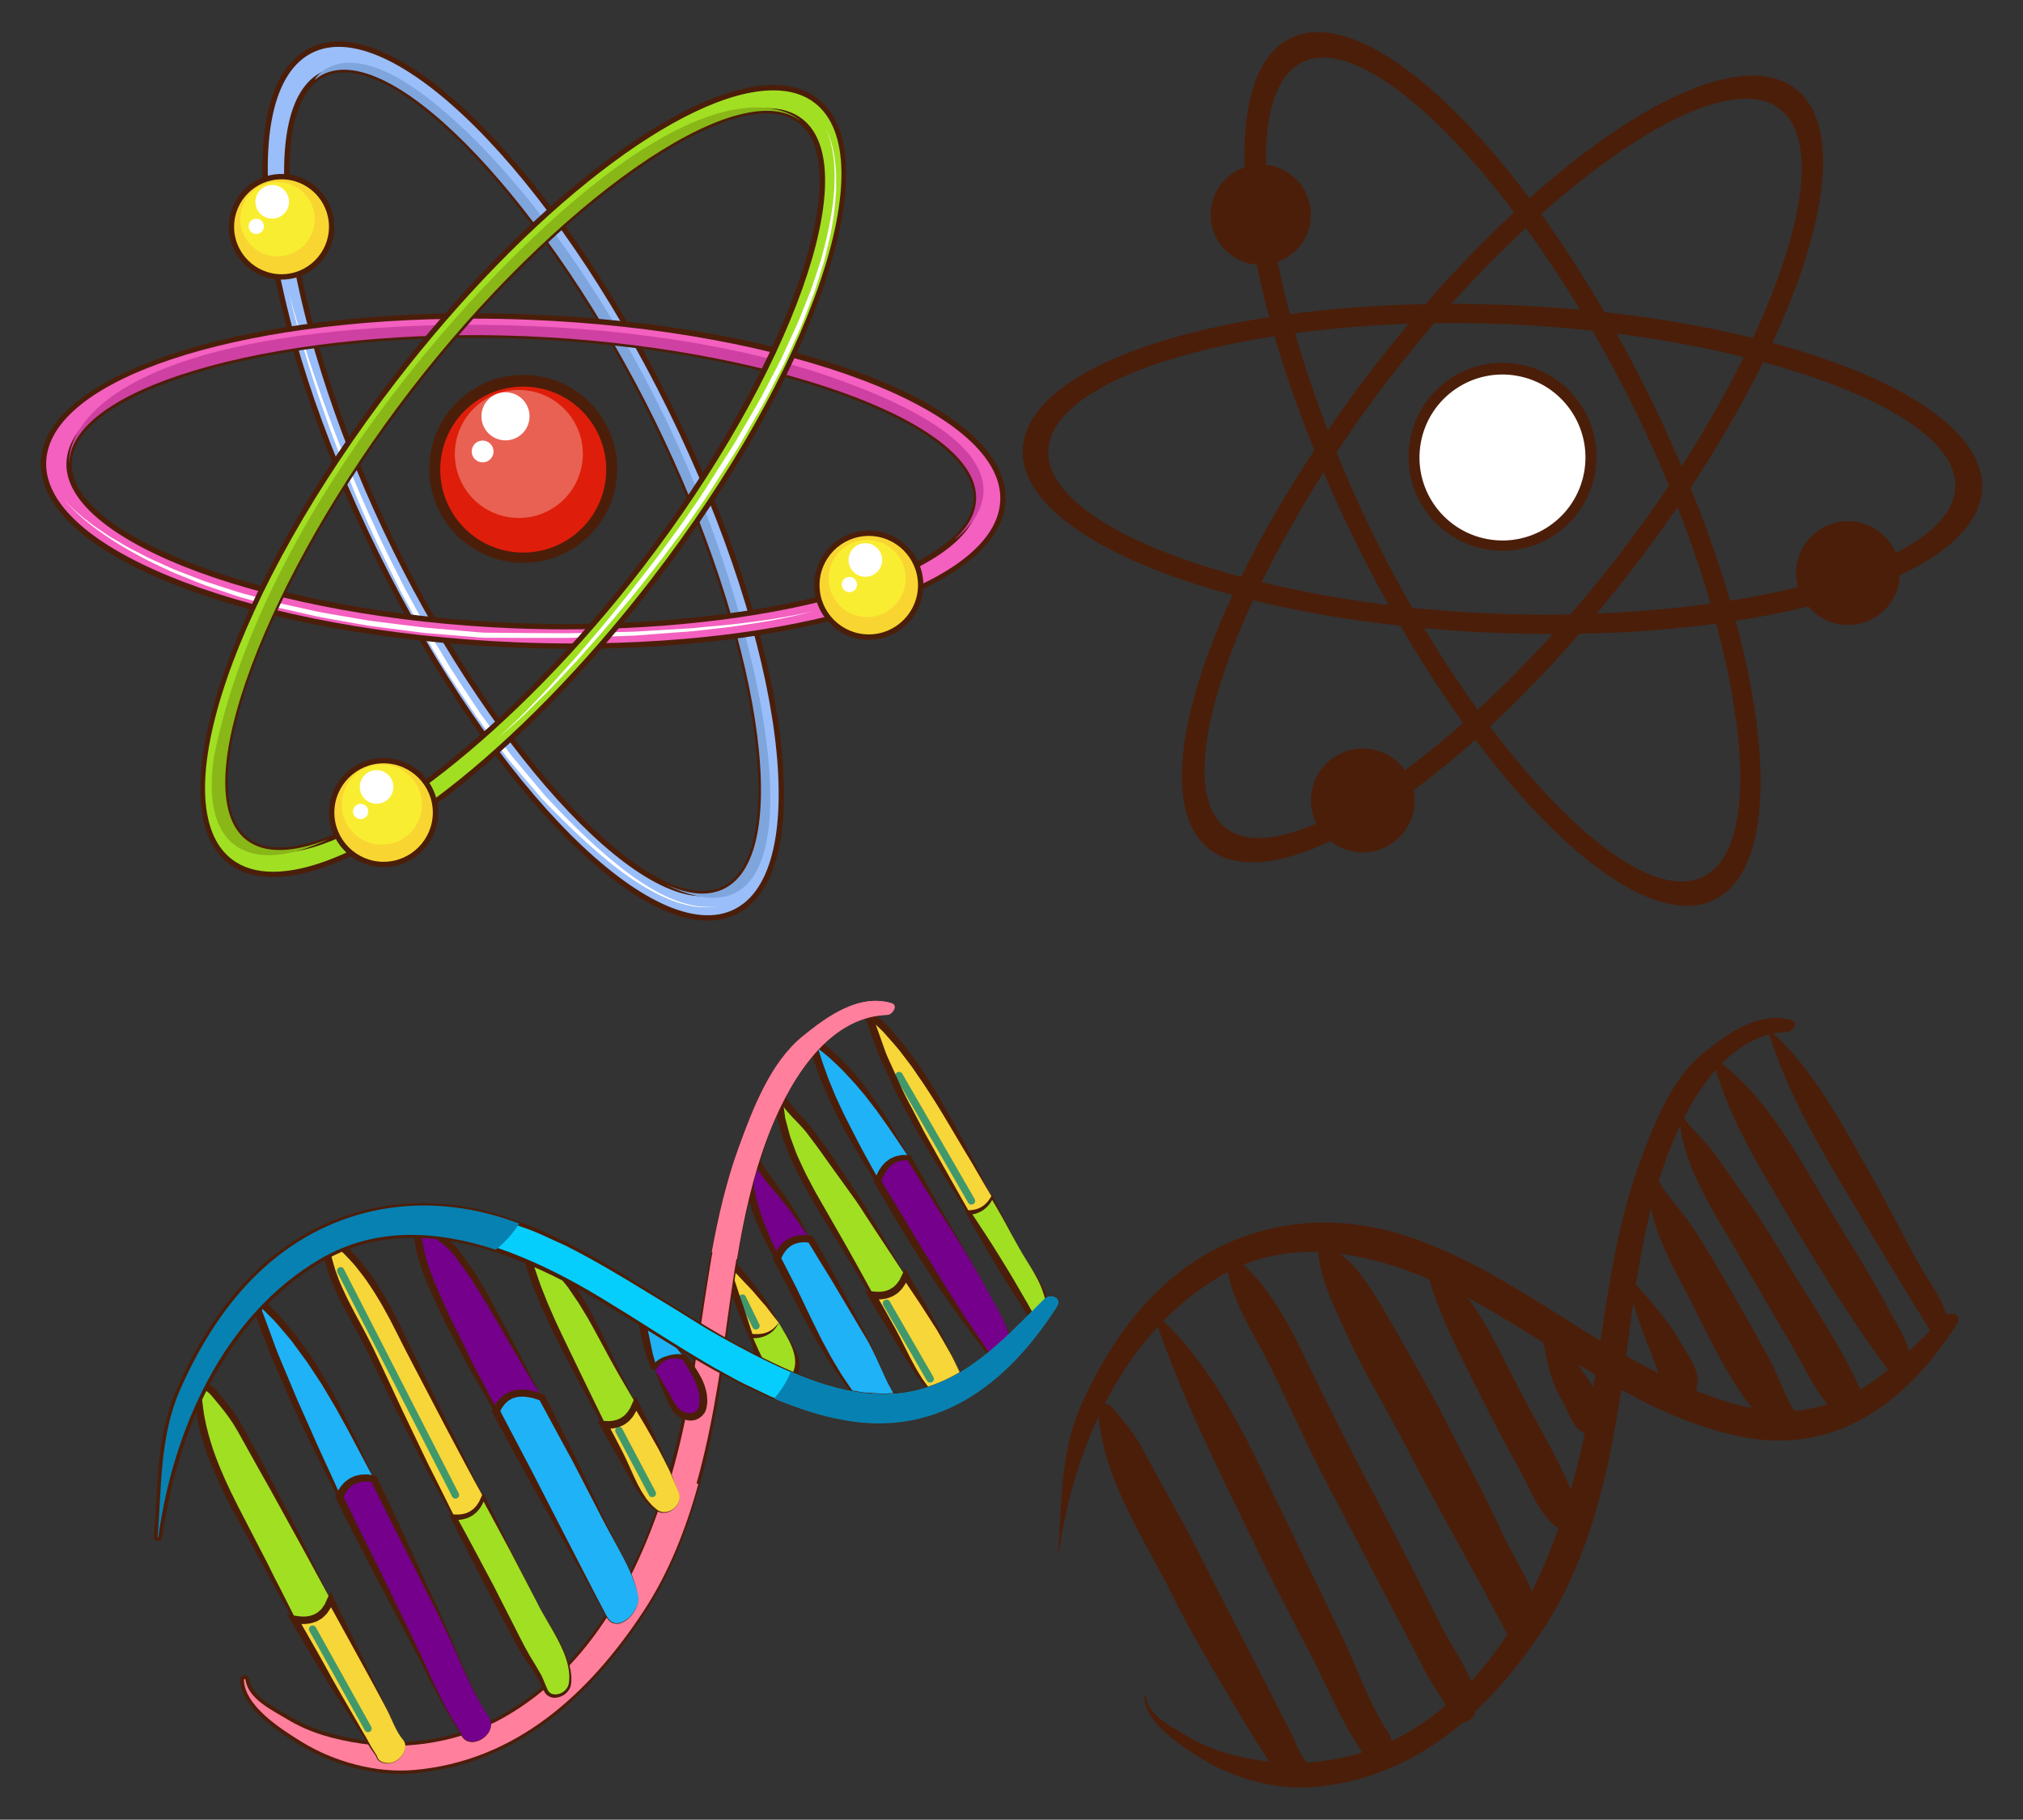 <?xml version="1.0" encoding="utf-8"?>
<!-- Generator: Adobe Illustrator 27.5.0, SVG Export Plug-In . SVG Version: 6.00 Build 0)  -->
<svg version="1.1" id="Layer_1" xmlns="http://www.w3.org/2000/svg" xmlns:xlink="http://www.w3.org/1999/xlink" x="0px" y="0px"
	 viewBox="0 0 763.864 687.055" style="enable-background:new 0 0 763.864 687.055;" xml:space="preserve">
<rect x="0" y="0" width="763.864" height="687.055" fill="#333333" stroke="none"/>
<g>
	<g>
		<g>
			<path style="fill:#A1DF23;" d="M341.831,481.667c-2.895-4.614-5.764-9.201-8.461-13.772c-5.71-9.667-11.754-18.902-18.369-27.978
				c-3.349-4.595-6.332-9.388-9.94-13.784c-3.208-3.909-7.12-6.86-9.619-11.396c-0.372-0.674-1.339,0.033-1.304,0.613
				c1.001,18.908,14.585,38.363,23.767,54.195c3.775,6.51,7.579,12.998,11.372,19.5
				C334.295,489.728,339.387,488.393,341.831,481.667z"/>
			<path style="fill:#F7D639;" d="M364.433,522.894c-5.618-14.296-14.237-27.894-22.602-41.227
				c-2.444,6.726-7.536,8.061-12.555,7.379c2.688,4.608,5.355,9.222,8.059,13.816c4.941,8.388,10.42,21.358,18.97,26.458
				C360.111,531.586,366.253,527.528,364.433,522.894z"/>
		</g>
		<g>
			<path style="fill:#F7D639;" d="M374.604,452.078c-2.398-4.548-4.81-9.091-7.365-13.566
				c-10.831-18.976-22.093-41.157-38.836-55.773c-0.283-0.249-0.697,0.171-0.605,0.468c6.357,20.689,17.245,40.195,28.342,58.742
				c3.171,5.302,6.354,10.6,9.53,15.904C369.212,457.702,372.518,456.19,374.604,452.078z"/>
			<path style="fill:#A1DF23;" d="M384.813,471.192c-3.529-6.309-6.847-12.722-10.208-19.114c-2.087,4.111-5.392,5.624-8.934,5.775
				c8.078,13.487,16.189,26.95,24.536,40.256c1.747,2.79,5.354-0.194,5.449-2.516C396.009,486.797,388.972,478.617,384.813,471.192z
				"/>
		</g>
		<g>
			<path style="fill:#F7D639;" d="M294.047,499.472c-5.256-8.98-12.691-17.064-19.853-24.551c-0.408-0.428-1.123,0.302-0.957,0.757
				c3.269,9.11,5.985,18.431,9.707,27.367c0.178,0.428,0.358,0.898,0.543,1.39C287.529,504.8,291.529,503.74,294.047,499.472z"/>
			<path style="fill:#A1DF23;" d="M294.251,499.807c-0.065-0.113-0.139-0.224-0.204-0.335c-2.518,4.269-6.518,5.328-10.56,4.963
				c2.268,6.077,5.08,16.448,11.293,17.928c2.114,0.508,4.111-0.471,5.088-2.451C303.488,512.565,297.946,506.199,294.251,499.807z"
				/>
		</g>
		<g>
			<path style="fill:#75008C;" d="M306.073,467.891c-2.258-3.731-4.565-7.432-6.998-11.052
				c-4.297-6.393-10.142-12.291-13.802-18.999c-0.519-0.95-1.901-0.113-2.038,0.678c-1.998,11.449,4.082,24.852,10.164,36.602
				C295.259,470.426,298.937,466.683,306.073,467.891z"/>
			<path style="fill:#1FB2F7;" d="M338.323,527.556c-4.254-6.286-6.533-14.131-10.172-20.871
				c-4.472-8.278-9.146-16.426-13.802-24.607c-2.708-4.754-5.446-9.499-8.276-14.187c-7.137-1.208-10.815,2.535-12.674,7.229
				c2.392,4.623,4.783,8.996,6.683,12.88c7.845,16.036,17.238,34.91,30.419,47.27c0.002-0.027,0.006-0.049,0.012-0.073
				C334.232,538.389,341.554,532.32,338.323,527.556z"/>
		</g>
		<g>
			<path style="fill:#1FB2F7;" d="M343.212,437.089c-9.592-16.236-19.873-32.286-35.03-43.527c-0.572-0.426-1.324,0.309-1.164,0.919
				c5.07,18.702,14.593,35.245,24.416,51.732C332.954,441.126,336.25,436.547,343.212,437.089z"/>
			<path style="fill:#75008C;" d="M372.947,487.485c-6.009-11.482-13.046-22.482-19.781-33.55
				c-3.352-5.506-6.613-11.188-9.954-16.847c-6.962-0.542-10.258,4.037-11.778,9.123c1.826,3.065,3.658,6.132,5.479,9.209
				c11.516,19.437,23.822,39.192,37.444,57.218c2.586,3.422,7.623,0.139,7.517-3.542
				C381.655,501.35,376.463,494.199,372.947,487.485z"/>
		</g>
		<path style="fill:#41986B;" d="M286.67,499.915c0.368,0.685,0.106,1.539-0.581,1.905l0,0c-0.685,0.365-1.538,0.103-1.907-0.582
			l-5.09-10.421c-0.366-0.689-0.104-1.545,0.581-1.91l0,0c0.686-0.362,1.54-0.103,1.907,0.583L286.67,499.915z"/>
		<path style="fill:#75008C;" d="M295.411,467.132c0.369,0.688,0.107,1.539-0.58,1.907l0,0c-0.685,0.364-1.539,0.103-1.907-0.582
			l-6.847-13.194c-0.366-0.688-0.105-1.541,0.583-1.909l0,0c0.685-0.364,1.538-0.104,1.907,0.584L295.411,467.132z"/>
		<path style="fill:#1FB2F7;" d="M332.673,438.222c0.367,0.689,0.105,1.541-0.58,1.905l0,0c-0.688,0.365-1.541,0.107-1.909-0.578
			l-15.466-27.707c-0.366-0.685-0.105-1.541,0.582-1.907l0,0c0.686-0.364,1.539-0.105,1.907,0.584L332.673,438.222z"/>
		<path style="fill:#1FB2F7;" d="M324.824,521.986c0.352,0.693,0.077,1.545-0.614,1.897l0,0c-0.692,0.353-1.544,0.075-1.896-0.614
			l-25.585-48.162c-0.354-0.693-0.077-1.541,0.614-1.894l0,0c0.691-0.354,1.543-0.081,1.896,0.614L324.824,521.986z"/>
		<path style="fill:#75008C;" d="M373.629,504.48c0.39,0.672,0.158,1.535-0.514,1.923l0,0c-0.669,0.395-1.534,0.167-1.925-0.507
			l-36.539-59.75c-0.39-0.672-0.16-1.537,0.51-1.924l0,0c0.671-0.394,1.536-0.166,1.927,0.508L373.629,504.48z"/>
		<path style="fill:#41986B;" d="M352.455,519.933c0.374,0.68,0.132,1.539-0.545,1.919l0,0c-0.678,0.381-1.539,0.135-1.919-0.543
			l-16.479-28.531c-0.378-0.681-0.137-1.541,0.541-1.915l0,0c0.677-0.382,1.539-0.137,1.919,0.541L352.455,519.933z"/>
		<path style="fill:#A1DF23;" d="M291.08,510.634c0.315,0.709,0.002,1.545-0.707,1.862l0,0c-0.705,0.324-1.545,0.008-1.863-0.701
			L286.368,507c-0.318-0.709-0.006-1.547,0.703-1.864l0,0c0.707-0.32,1.547-0.008,1.866,0.705L291.08,510.634z"/>
		<path style="fill:#A1DF23;" d="M388.132,487.133c0.376,0.682,0.133,1.541-0.545,1.917l0,0c-0.677,0.383-1.539,0.139-1.917-0.538
			l-16.48-28.533c-0.379-0.68-0.137-1.539,0.54-1.915l0,0c0.678-0.383,1.541-0.137,1.919,0.54L388.132,487.133z"/>
		<path style="fill:#A1DF23;" d="M331.835,484.468c0.391,0.673,0.161,1.536-0.513,1.925l0,0c-0.671,0.392-1.537,0.162-1.927-0.511
			l-27.308-47.303c-0.39-0.67-0.158-1.537,0.513-1.924l0,0c0.672-0.393,1.537-0.162,1.928,0.514L331.835,484.468z"/>
		<path style="fill:#41986B;" d="M368.012,452.7c0.39,0.673,0.158,1.536-0.513,1.929l0,0c-0.672,0.388-1.537,0.16-1.928-0.511
			l-27.307-47.301c-0.391-0.676-0.161-1.537,0.511-1.932l0,0c0.673-0.386,1.539-0.158,1.927,0.513L368.012,452.7z"/>
		<g>
			<g>
				<path style="fill:#4B1E0A;" d="M341.831,481.667l-11.424-17.296l-5.654-8.688c-1.869-2.903-3.978-5.621-5.955-8.441l-6.037-8.39
					c-1.996-2.816-3.98-5.658-6.063-8.35c-1.035-1.333-2.027-2.805-3.102-4.026c-1.158-1.283-2.316-2.564-3.521-3.765
					c-1.196-1.171-2.371-2.591-3.554-3.91l-1.551-2.26l-0.382-0.568l-0.194-0.285l-0.093-0.142l-0.05-0.075l-0.023-0.033
					c-0.173-0.244,0.21,0.291,0.158,0.224l-0.105-0.121c-0.014-0.014-0.045-0.054-0.043-0.046c0.052,0.076,0.123,0.147,0.206,0.206
					c0.443,0.234,0.58,0.175,0.719,0.159c0.214-0.044,0.22-0.103,0.27-0.131c0.002-0.018,0.062-0.075,0.073-0.143
					c0.052-0.058,0.054-0.337,0.039-0.349l0.09,0.642l0.176,1.283l0.352,2.566l0.353,2.564l0.65,2.408
					c0.448,1.606,0.807,3.221,1.311,4.822l1.788,4.771c0.547,1.612,1.3,3.148,2.017,4.697c0.734,1.541,1.4,3.113,2.187,4.635
					c1.618,3.022,3.157,6.084,4.909,9.051l10.293,17.979c3.371,6.03,6.775,12.041,10.056,18.13l-0.379-0.258
					c1.281,0.189,2.573,0.279,3.858,0.154c0.622-0.137,1.289-0.137,1.886-0.372c0.592-0.237,1.253-0.353,1.78-0.732l0.834-0.491
					c0.301-0.141,0.507-0.402,0.754-0.607l0.732-0.649c0.267-0.2,0.424-0.495,0.632-0.749c0.358-0.544,0.865-1.01,1.112-1.632
					L341.831,481.667z M341.831,481.667l-0.759,1.858c-0.202,0.647-0.673,1.153-1.002,1.741c-0.192,0.275-0.333,0.598-0.592,0.819
					l-0.709,0.735c-0.248,0.233-0.452,0.518-0.757,0.682l-0.853,0.574c-0.547,0.436-1.229,0.602-1.854,0.891
					c-0.632,0.289-1.329,0.335-1.995,0.516c-1.36,0.214-2.738,0.195-4.105,0.075l-0.23-0.017l-0.148-0.237
					c-3.682-5.849-7.237-11.772-10.826-17.674c-3.551-5.922-7.35-11.672-10.811-17.694c-1.8-2.961-3.402-6.057-5.078-9.105
					c-0.817-1.537-1.522-3.139-2.289-4.708c-0.753-1.574-1.537-3.135-2.123-4.795l-1.905-4.909c-0.555-1.68-0.977-3.439-1.464-5.157
					l-0.697-2.599l-0.324-2.57l-0.325-2.571l-0.158-1.283l-0.079-0.642c-0.046-0.222,0.008-0.727,0.112-0.986
					c0.109-0.262,0.252-0.519,0.41-0.69c0.312-0.374,0.711-0.665,1.333-0.819c0.354-0.04,0.709-0.123,1.349,0.229
					c0.135,0.075,0.254,0.17,0.357,0.262l0.065,0.073l0.105,0.124l0.859,1.272l1.349,2.028c1.117,1.262,2.121,2.527,3.377,3.795
					c1.228,1.252,2.368,2.547,3.509,3.842c1.191,1.387,2.109,2.809,3.181,4.209c4.193,5.606,7.898,11.339,11.778,17.138
					c1.888,2.903,3.924,5.728,5.689,8.698l5.298,8.908C335,469.661,338.456,475.632,341.831,481.667z"/>
			</g>
			<g>
				<path style="fill:#4B1E0A;" d="M364.433,522.894c-1.642-3.562-3.2-7.162-4.915-10.693c-1.907-3.432-3.86-6.83-5.843-10.201
					l-6.354-9.891l-6.554-9.776l2.242-0.235l-0.857,1.99c-0.234,0.684-0.757,1.256-1.135,1.888c-0.221,0.299-0.383,0.64-0.674,0.89
					l-0.804,0.81c-0.279,0.254-0.514,0.564-0.857,0.749l-0.97,0.617c-0.624,0.466-1.375,0.648-2.078,0.945
					c-0.705,0.301-1.459,0.341-2.192,0.513c-1.474,0.2-2.935,0.152-4.363-0.012l1.454-2.175c2.585,4.474,5.145,8.966,7.635,13.497
					c2.5,4.571,4.629,9.328,7.126,13.797c0.593,1.148,1.27,2.231,1.941,3.325c0.646,1.111,1.353,2.181,2.133,3.194
					c0.744,1.042,1.491,2.088,2.398,2.988c0.865,0.941,1.691,1.941,2.765,2.652c1.028,0.736,1.973,1.729,3.221,1.977
					c1.23,0.281,2.566,0.052,3.711-0.507c1.15-0.559,2.169-1.446,2.749-2.603C364.812,525.5,364.912,524.106,364.433,522.894z
					 M364.433,522.894c0.495,1.204,0.418,2.606-0.17,3.767c-0.572,1.175-1.589,2.092-2.751,2.672
					c-1.159,0.568-2.495,0.899-3.811,0.643c-1.364-0.226-2.329-1.182-3.41-1.89c-1.121-0.696-2.036-1.624-2.983-2.528
					c-0.994-0.86-1.821-1.868-2.653-2.874c-0.872-0.982-1.662-2.022-2.395-3.098c-0.763-1.062-1.529-2.125-2.206-3.236
					c-1.427-2.179-2.741-4.422-4.065-6.648c-1.281-2.214-2.646-4.44-3.975-6.621c-2.722-4.4-5.369-8.845-7.996-13.303l-1.475-2.508
					l2.929,0.333c1.218,0.141,2.428,0.202,3.599,0.06c0.559-0.139,1.171-0.141,1.691-0.372c0.517-0.228,1.104-0.327,1.551-0.68
					c0.474-0.309,0.994-0.547,1.378-0.982l0.634-0.578c0.238-0.171,0.369-0.452,0.551-0.678c0.314-0.503,0.765-0.899,0.978-1.483
					l0.798-1.649l1.082-2.238l1.158,2l5.9,10.202l5.68,10.343c1.745,3.539,3.47,7.068,5.269,10.554L364.433,522.894z"/>
			</g>
		</g>
		<g>
			<g>
				<path style="fill:#4B1E0A;" d="M374.604,452.078c-3.651-6.011-7.02-12.165-10.721-18.145
					c-3.596-6.039-7.113-12.119-10.837-18.051c-1.913-2.927-3.733-5.926-5.762-8.762l-2.952-4.321l-3.159-4.157
					c-2.036-2.834-4.423-5.357-6.702-7.974c-1.096-1.353-2.431-2.462-3.66-3.674l-1.878-1.791l-0.938-0.891l-0.468-0.452
					l-0.029-0.023c0.097,0.063-0.258-0.187,0.208,0.139l-0.071-0.04l-0.038-0.023c0.026,0.02,0.139,0.085,0.221,0.107
					c0.172,0.069,0.394,0.081,0.536,0.055c0.376-0.045,0.541-0.226,0.647-0.338c0.102-0.137,0.216-0.296,0.212-0.699
					c-0.008-0.108-0.029-0.194-0.071-0.304l0.03,0.082l0.058,0.152l0.23,0.615l0.455,1.234l0.913,2.474l1.774,4.963l1.767,4.964
					c0.593,1.651,1.402,3.183,2.09,4.782l4.308,9.509c1.472,3.153,3.221,6.207,4.814,9.32c1.662,3.078,3.14,6.255,4.916,9.285
					l5.136,9.184l10.369,18.355l-0.346-0.189c0.906-0.027,1.81-0.127,2.691-0.349c0.426-0.147,0.881-0.233,1.287-0.432
					c0.398-0.21,0.848-0.341,1.212-0.614c0.786-0.467,1.501-1.06,2.125-1.736c0.287-0.358,0.628-0.684,0.876-1.076L374.604,452.078z
					 M374.604,452.078l-0.667,1.239c-0.218,0.416-0.535,0.769-0.8,1.159c-0.581,0.738-1.27,1.412-2.053,1.96
					c-0.364,0.315-0.825,0.477-1.235,0.727c-0.42,0.235-0.892,0.353-1.335,0.538c-0.919,0.29-1.869,0.446-2.826,0.531l-0.216,0.023
					l-0.131-0.21c-3.791-5.922-7.605-11.819-11.251-17.836l-5.477-9.023c-1.867-2.982-3.539-6.092-5.227-9.185
					c-1.647-3.122-3.435-6.156-4.967-9.349l-4.504-9.643c-0.717-1.616-1.568-3.197-2.181-4.845l-1.824-4.945l-1.82-4.943
					l-0.885-2.479l-0.441-1.242l-0.222-0.62l-0.054-0.158l-0.03-0.075c-0.053-0.158-0.075-0.309-0.091-0.467
					c-0.023-0.622,0.189-0.997,0.428-1.3c0.239-0.295,0.607-0.586,1.192-0.68c0.351-0.12,1.204,0.252,1.04,0.202l0.071,0.042
					c0.482,0.345,0.15,0.113,0.265,0.198l0.03,0.027l0.479,0.468l0.958,0.935l1.919,1.869c1.252,1.268,2.617,2.433,3.726,3.829
					c2.308,2.703,4.722,5.329,6.76,8.234l3.165,4.27l2.94,4.414c2.011,2.916,3.694,6.021,5.528,9.035
					C361.896,427,368.412,439.446,374.604,452.078z"/>
			</g>
			<g>
				<path style="fill:#4B1E0A;" d="M384.813,471.192c-3.436-6.356-6.926-12.678-10.611-18.893l0.814-0.01l-0.693,1.277
					c-0.229,0.432-0.56,0.8-0.836,1.204c-0.609,0.769-1.332,1.47-2.154,2.044c-0.384,0.331-0.859,0.507-1.293,0.769
					c-0.438,0.249-0.927,0.376-1.392,0.57c-0.957,0.309-1.943,0.479-2.938,0.574l0.722-1.331c3.784,5.698,7.56,11.397,11.13,17.223
					c3.623,5.789,7.078,11.682,10.474,17.619l2.501,4.48c0.428,0.805,0.792,1.414,1.145,1.545c0.396,0.177,1.044,0.079,1.634-0.316
					c0.593-0.367,1.113-0.943,1.42-1.569c0.161-0.307,0.252-0.649,0.252-0.923l-0.029-1.279c0.089-1.759-0.36-3.304-0.664-4.943
					c-0.561-1.58-1.035-3.216-1.806-4.735c-0.688-1.56-1.567-3.024-2.381-4.525C388.388,477.019,386.486,474.173,384.813,471.192z
					 M384.813,471.192c1.743,2.937,3.607,5.801,5.483,8.664c0.883,1.464,1.834,2.892,2.596,4.436
					c0.894,1.474,1.504,3.094,2.205,4.684c0.459,1.691,1.052,3.436,1.087,5.128l0.125,1.277c0.041,0.578-0.077,1.088-0.268,1.561
					c-0.378,0.939-0.99,1.726-1.801,2.335c-0.775,0.599-1.935,1.078-3.19,0.689c-1.307-0.507-1.765-1.566-2.214-2.183l-2.836-4.277
					c-3.72-5.736-7.378-11.521-10.871-17.401c-3.543-5.851-6.883-11.825-10.212-17.805l-0.723-1.297l1.441-0.034
					c0.874-0.02,1.739-0.103,2.581-0.309c0.404-0.135,0.84-0.21,1.227-0.396c0.381-0.198,0.811-0.313,1.159-0.576
					c0.744-0.438,1.426-1.002,2.02-1.649c0.277-0.345,0.604-0.654,0.844-1.032l0.729-1.133l0.469-0.735l0.345,0.726
					C378.126,458.388,381.441,464.805,384.813,471.192z"/>
			</g>
		</g>
		<g>
			<g>
				<path style="fill:#4B1E0A;" d="M294.047,499.472c-1.689-2.067-3.252-4.221-4.882-6.325c-1.801-1.953-3.44-3.997-5.167-5.968
					c-1.82-1.925-3.678-3.801-5.446-5.758l-2.781-2.834l-1.384-1.42l-0.686-0.721l-0.343-0.358l-0.17-0.181
					c0.521,0.42-0.131-0.063,0.193,0.171c0.934,0.305,0.888-0.024,1.034-0.024c0.081-0.075,0.121-0.108,0.183-0.261
					c0.124-0.058-0.071-0.859,0.033-0.435l0.162,0.469l0.658,1.882l1.289,3.768l2.505,7.564c0.848,2.502,1.741,4.987,2.558,7.507
					c0.823,2.524,1.584,5.036,2.464,7.579l-0.705-0.526c0.976,0.118,1.952,0.146,2.929,0.106c0.478-0.063,0.973-0.085,1.452-0.176
					c0.463-0.137,0.958-0.204,1.412-0.391c0.438-0.208,0.931-0.341,1.341-0.618c0.399-0.281,0.873-0.491,1.235-0.84
					c0.354-0.348,0.778-0.646,1.117-1.027L294.047,499.472z M294.047,499.472l-0.772,1.358c-0.268,0.454-0.638,0.836-0.975,1.248
					c-0.332,0.42-0.79,0.711-1.186,1.075c-0.406,0.358-0.907,0.576-1.367,0.872c-0.471,0.273-0.996,0.426-1.499,0.648
					c-0.515,0.178-1.052,0.277-1.582,0.416c-1.08,0.19-2.167,0.218-3.252,0.182l-0.481-0.01l-0.224-0.513
					c-1.068-2.402-2.064-4.902-3.104-7.355c-1.024-2.464-1.967-4.964-2.957-7.443l-2.637-7.518l-1.281-3.775l-0.63-1.892
					l-0.156-0.473c-0.014,0.118-0.285-1.03-0.04-1.406c0.169-0.46,0.41-0.776,0.751-1.054c0.192-0.135,0.36-0.262,0.67-0.354
					c0.17-0.042,0.222-0.081,0.495-0.093c0.259-0.009,0.552,0.051,0.792,0.152c0.326,0.154,0.152,0.085,0.253,0.137l0.052,0.035
					l0.026,0.016l0.283,0.234l0.172,0.182l0.339,0.369l0.679,0.736l1.341,1.479l2.676,2.973c1.749,2.026,3.389,4.143,5.078,6.211
					c1.566,2.198,3.183,4.35,4.664,6.575C291.484,494.802,292.814,497.105,294.047,499.472z"/>
			</g>
			<g>
				<path style="fill:#4B1E0A;" d="M294.251,499.807l-0.21-0.331h0.01l-0.867,1.287c-0.299,0.42-0.691,0.765-1.036,1.153
					c-0.345,0.39-0.806,0.646-1.196,0.994c-0.401,0.337-0.893,0.534-1.341,0.81c-0.457,0.252-0.97,0.387-1.459,0.589
					c-0.501,0.152-1.021,0.263-1.535,0.4c-1.044,0.188-2.108,0.258-3.175,0.25l0.537-0.705c1.684,3.842,3.281,7.714,5.317,11.15
					c1.042,1.676,2.135,3.333,3.557,4.377c0.664,0.598,1.43,0.927,2.2,1.192c-0.008,0.012,0.442,0.075,0.638,0.114
					c0.221,0.019,0.3-0.021,0.46,0.006c0.339-0.01,0.697-0.091,1.032-0.216c0.661-0.257,1.253-0.883,1.638-1.474
					c0.224-0.463,0.495-0.946,0.683-1.386c0.129-0.432,0.339-0.824,0.431-1.295c0.224-0.922,0.37-1.886,0.305-2.864
					c-0.012-0.986-0.212-1.971-0.443-2.955c-0.539-1.961-1.387-3.878-2.4-5.694C296.424,503.365,295.261,501.629,294.251,499.807z
					 M294.251,499.807c2.103,3.603,4.747,6.835,6.508,10.764c0.391,0.999,0.755,2.034,0.925,3.13
					c0.222,1.089,0.222,2.229,0.109,3.357c-0.036,0.566-0.218,1.153-0.335,1.737c-0.15,0.541-0.333,1.002-0.497,1.505
					c-0.515,1.283-1.398,2.281-2.62,2.947c-0.616,0.307-1.264,0.519-1.967,0.602c-0.36,0.03-0.804,0.04-1.104,0.011
					c-0.315-0.054-0.388-0.032-0.9-0.144c-1.212-0.341-2.393-0.872-3.319-1.641c-1.882-1.532-3.128-3.45-4.078-5.408
					c-1.921-3.93-2.787-8.075-3.975-12.044l-0.244-0.818l0.778,0.111c0.994,0.145,1.996,0.216,3.007,0.173
					c0.495-0.067,1.008-0.08,1.501-0.192c0.478-0.154,0.988-0.244,1.452-0.45c0.445-0.228,0.946-0.382,1.366-0.677
					c0.41-0.299,0.873-0.547,1.224-0.923c0.351-0.377,0.751-0.705,1.058-1.117l0.901-1.258h0.01L294.251,499.807z"/>
			</g>
		</g>
		<g>
			<g>
				<path style="fill:#4B1E0A;" d="M306.073,467.891c-1.963-2.599-3.817-5.265-5.712-7.902c-0.994-1.339-1.807-2.643-2.849-3.901
					l-3.021-3.819c-2.079-2.457-4.204-4.888-6.202-7.525c-1.056-1.248-1.909-2.697-2.839-4.078l-1.368-2.098
					c0.314,0.396-0.424-0.42,0.145,0.163c0.231,0.095,0.297,0.091,0.337,0.101c0.073-0.01,0.102-0.02,0.102-0.008
					c0.048-0.031-0.122,0.089-0.081,0.065c0.098-0.4,0,0.279-0.016,0.638l-0.104,1.212c-0.057,0.804-0.154,1.626-0.176,2.416
					c0.142,1.517,0.17,3.005,0.354,4.536c0.303,1.542,0.487,3.102,0.881,4.63c0.439,1.525,0.799,3.066,1.3,4.575
					c0.53,1.505,1.006,3.026,1.578,4.522l1.805,4.462c1.247,2.967,2.572,5.918,3.959,8.844l-1.574,0.081
					c0.318-0.628,0.613-1.266,0.954-1.874c0.408-0.582,0.749-1.202,1.21-1.736c0.516-0.5,0.919-1.088,1.523-1.488
					c0.582-0.403,1.101-0.892,1.776-1.145l0.957-0.443c0.303-0.175,0.671-0.19,1.002-0.289l1.01-0.233
					c0.331-0.111,0.686-0.056,1.024-0.086c0.686,0.008,1.366-0.12,2.035,0.05L306.073,467.891z M306.073,467.891l-1.999-0.03
					c-0.663-0.062-1.309,0.152-1.954,0.204c-0.319,0.069-0.656,0.048-0.955,0.19l-0.911,0.325c-0.289,0.122-0.62,0.162-0.879,0.364
					l-0.81,0.495c-0.572,0.273-0.986,0.78-1.457,1.184c-0.487,0.393-0.787,0.98-1.189,1.45c-0.375,0.499-0.64,1.085-0.967,1.618
					c-0.272,0.568-0.495,1.166-0.747,1.749l-0.705,1.63l-0.869-1.551c-1.59-2.842-3.133-5.72-4.604-8.649
					c-1.418-2.955-2.697-5.987-3.826-9.099c-0.564-1.555-0.951-3.183-1.433-4.771c-0.43-1.604-0.657-3.28-0.994-4.92
					c-0.241-1.68-0.243-3.45-0.351-5.169c0.038-0.824,0.141-1.622,0.208-2.433l0.115-1.212c0.11-0.438-0.115-0.62,0.376-1.746
					c0.44-0.733,0.971-1.138,1.787-1.4c0.189-0.065,0.415-0.109,0.696-0.092c0.246,0,0.512,0.006,0.921,0.216
					c0.183,0.096,0.353,0.21,0.495,0.333c0.157,0.137,0.1,0.107,0.159,0.169l0.097,0.112l0.048,0.064l0.208,0.301l1.233,2.022
					c0.836,1.337,1.579,2.728,2.579,3.999c1.875,2.578,3.761,5.25,5.729,7.866l2.759,4.021c0.961,1.299,1.759,2.824,2.533,4.209
					C302.945,462.185,304.564,465.003,306.073,467.891z"/>
			</g>
			<g>
				<path style="fill:#4B1E0A;" d="M338.323,527.556l-2.143-3.66c-0.765-1.192-1.314-2.499-1.919-3.78
					c-1.216-2.558-2.355-5.148-3.522-7.721l-1.886-3.793c-0.6-1.275-1.295-2.499-2.044-3.705l-4.337-7.294l-8.681-14.593
					c-2.932-4.787-5.96-9.603-8.855-14.454l0.917,0.632l-1.827-0.131c-0.616-0.108-1.185,0.073-1.777,0.098
					c-0.287,0.051-0.6,0.012-0.865,0.13l-0.822,0.25c-0.265,0.099-0.57,0.111-0.804,0.279l-0.744,0.404
					c-0.531,0.216-0.917,0.659-1.371,1.002c-0.465,0.327-0.769,0.865-1.166,1.277c-0.367,0.453-0.636,1.006-0.963,1.501
					c-0.273,0.535-0.507,1.105-0.765,1.656l-0.061-1.2l4.068,7.914c1.36,2.638,2.711,5.266,3.945,7.958l3.826,7.989
					c1.26,2.67,2.63,5.275,3.941,7.924c1.426,2.572,2.751,5.215,4.27,7.742l2.272,3.794c0.724,1.286,1.608,2.464,2.413,3.7
					c0.838,1.212,1.62,2.468,2.503,3.648l2.716,3.493c0.867,1.198,1.869,2.283,2.895,3.345l3.034,3.229l-0.177,0.065l0.014-0.087
					l0.028-0.167l0.143,0.115c0.469,0.368,0.996,0.666,1.588,0.8c0.593,0.115,1.208,0.121,1.803-0.012
					c1.19-0.253,2.285-0.889,3.175-1.723c0.881-0.836,1.578-1.909,1.844-3.109c0.125-0.602,0.141-1.216,0.031-1.822
					C338.904,528.641,338.633,528.091,338.323,527.556z M338.323,527.556c0.315,0.533,0.593,1.081,0.716,1.691
					c0.116,0.602,0.11,1.228-0.013,1.834c-0.253,1.212-0.944,2.299-1.828,3.157c-0.887,0.852-1.99,1.509-3.204,1.778
					c-0.608,0.139-1.235,0.15-1.855,0.052c-0.622-0.121-1.185-0.412-1.695-0.793l0.172-0.055l-0.01,0.06l-0.027,0.223l-0.15-0.161
					c-2.038-2.139-4.311-4.088-6.172-6.396l-2.909-3.379c-0.949-1.141-1.801-2.359-2.705-3.537c-0.874-1.2-1.83-2.35-2.625-3.604
					l-2.481-3.704c-1.659-2.47-3.129-5.052-4.703-7.577c-2.957-5.145-5.857-10.358-8.503-15.646l-8.219-15.713l-0.327-0.628
					l0.268-0.572c0.311-0.654,0.594-1.321,0.933-1.965c0.406-0.62,0.747-1.275,1.216-1.857c0.52-0.552,0.919-1.193,1.543-1.653
					c0.607-0.47,1.147-1.022,1.866-1.331l1.022-0.536c0.329-0.208,0.719-0.248,1.077-0.373l1.104-0.307
					c0.364-0.131,0.738-0.091,1.109-0.143c0.736-0.02,1.501-0.188,2.212-0.058l2.161,0.231l0.592,0.062l0.325,0.568
					c2.798,4.928,5.489,9.871,8.229,14.872l7.926,15.011l3.962,7.504c0.677,1.235,1.313,2.512,1.891,3.809l1.772,3.86
					c1.086,2.616,2.146,5.238,3.352,7.793c0.592,1.285,1.127,2.599,1.88,3.799L338.323,527.556z"/>
			</g>
		</g>
		<g>
			<g>
				<path style="fill:#4B1E0A;" d="M343.212,437.089c-2.696-3.996-5.324-8.032-8.077-11.968l-4.181-5.858
					c-1.464-1.896-2.88-3.826-4.377-5.688c-1.559-1.81-3.042-3.684-4.656-5.437c-1.678-1.691-3.183-3.541-4.91-5.169
					c-1.763-1.588-3.391-3.331-5.256-4.795l-2.774-2.214l-1.391-1.107c-0.391-0.36-0.125,0.087,0.441-0.06
					c0.26-0.108,0.273-0.154,0.345-0.337c0.034-0.033,0.006-0.38,0-0.305l0.135,0.432l0.27,0.859l0.538,1.724l1.076,3.446
					l2.393,6.694l2.723,6.612l3.009,6.508c2.133,4.284,4.339,8.534,6.565,12.791c2.273,4.228,4.608,8.431,6.959,12.634l-1.287,0.158
					l0.778-1.959c0.335-0.626,0.64-1.262,0.998-1.867l0.616-0.864c0.218-0.281,0.378-0.598,0.646-0.838
					c0.521-0.484,0.949-1.064,1.541-1.455c0.608-0.36,1.115-0.884,1.799-1.098c0.665-0.226,1.267-0.63,1.977-0.677
					c0.69-0.079,1.362-0.302,2.052-0.25L343.212,437.089z M343.212,437.089l-2.034,0.133c-0.674,0.02-1.31,0.312-1.953,0.446
					c-0.665,0.103-1.212,0.542-1.813,0.796c-0.617,0.237-1.053,0.782-1.586,1.148c-0.515,0.4-0.867,0.979-1.31,1.45
					c-0.228,0.233-0.353,0.553-0.532,0.823l-0.501,0.84c-0.287,0.589-0.523,1.206-0.788,1.803l-0.583,1.886l-0.453,1.475
					l-0.834-1.316c-2.582-4.064-5.103-8.176-7.602-12.306l-3.644-6.267l-3.379-6.425l-3.157-6.548l-2.88-6.694
					c-0.843-2.289-1.762-4.573-2.538-6.878l-1.022-3.462l-0.513-1.729l-0.256-0.869l-0.129-0.434
					c-0.077-0.206-0.154-0.868-0.025-1.188c0.228-0.761,0.684-1.313,1.509-1.616c1.161-0.366,2.015,0.453,2.05,0.491l1.416,1.166
					l2.831,2.335c1.9,1.543,3.547,3.355,5.331,5.022c1.729,1.721,3.298,3.586,4.906,5.408c1.559,1.868,2.977,3.843,4.468,5.756
					c2.828,3.941,5.531,7.953,7.999,12.104C338.619,428.622,341.007,432.802,343.212,437.089z"/>
			</g>
			<g>
				<path style="fill:#4B1E0A;" d="M372.947,487.485l-7.296-12.681c-1.24-2.098-2.44-4.225-3.77-6.272l-3.934-6.168
					c-2.63-4.103-5.304-8.183-7.854-12.342l-7.728-12.424l0.768,0.475l-1.882,0.071c-0.632-0.002-1.202,0.252-1.801,0.358
					c-0.619,0.071-1.103,0.476-1.655,0.691c-0.572,0.2-0.965,0.703-1.46,1.024c-0.482,0.354-0.812,0.891-1.229,1.318
					c-0.214,0.208-0.339,0.512-0.518,0.761l-0.495,0.776c-0.283,0.553-0.526,1.137-0.796,1.699l-0.611,1.811l-0.129-1.042
					c4.951,8.07,9.839,16.148,14.691,24.277l7.405,12.067c2.46,4.03,5.044,7.981,7.56,11.98c1.289,1.977,2.479,4.026,3.855,5.945
					l4.013,5.839l4.021,5.842c0.672,1.046,1.306,1.894,2.357,2.115c1.016,0.292,2.16-0.091,3.077-0.696
					c0.896-0.652,1.662-1.573,1.967-2.662c0.325-1.073,0.01-2.262-0.046-3.446c-0.116-1.173-0.475-2.289-0.721-3.439
					c-0.406-1.104-0.721-2.246-1.204-3.327C377.69,495.688,375.136,491.677,372.947,487.485z M372.947,487.485
					c2.234,4.167,4.803,8.16,6.724,12.497c0.519,1.067,0.865,2.211,1.304,3.308c0.283,1.153,0.681,2.306,0.829,3.478
					c0.081,1.163,0.452,2.353,0.131,3.601c-0.299,1.209-1.073,2.258-2.044,3.026c-0.988,0.726-2.281,1.254-3.599,0.961
					c-0.655-0.099-1.251-0.47-1.772-0.909c-0.422-0.406-0.83-0.95-1.158-1.396l-4.294-5.662l-4.296-5.668
					c-1.47-1.864-2.753-3.858-4.14-5.781c-2.689-3.899-5.52-7.714-8.1-11.691l-7.707-11.962
					c-4.947-8.059-9.813-16.197-14.515-24.404l-0.314-0.547l0.185-0.499l0.749-2.034c0.33-0.655,0.63-1.324,0.99-1.964l0.621-0.929
					c0.223-0.302,0.381-0.639,0.664-0.901c0.541-0.529,0.99-1.147,1.618-1.587c0.647-0.408,1.194-0.975,1.927-1.224
					c0.713-0.262,1.373-0.701,2.131-0.78c0.737-0.108,1.474-0.364,2.209-0.337l2.198,0.027l0.505,0.003l0.266,0.473l7.153,12.771
					c2.357,4.271,4.841,8.465,7.282,12.691l3.7,6.311c1.273,2.078,2.414,4.236,3.596,6.372L372.947,487.485z"/>
			</g>
		</g>
		<path style="fill:#4B1E0A;" d="M77.861,523.52c0.114,0.039,0.216,0.114,0.33,0.164C78.197,523.656,78.116,523.61,77.861,523.52z"
			/>
		<g>
			<path style="fill:#FF7F9D;" d="M336.61,378.771c-12.339-3.676-24.414,5.063-33.594,12.543
				c-12.133,9.885-18.801,27.391-23.998,41.648c-13.349,36.6-13.832,76.666-23.459,114.189
				c-9.983,38.909-28.549,80.482-65.294,101.315c-15.87,8.999-35.877,12.485-53.783,9.865c-9.935-1.452-19.465-3.968-28.09-9.224
				c-5.714-3.477-14.688-7.59-15.709-14.945c-0.056-0.416-0.603-0.237-0.595,0.119c0.275,9.964,14.476,18.874,21.956,23.469
				c12.06,7.407,27.904,11.757,42.066,10.561c38.51-3.25,66.276-28.694,86.84-59.927c21.683-32.942,27.61-75.984,32.6-114.227
				c2.811-21.526,6.581-44.642,14.351-64.972c7.206-18.858,21.499-45.229,45.131-46.015
				C336.984,383.104,339.248,379.563,336.61,378.771z"/>
			<g>
				<path style="fill:#4B1E0A;" d="M336.61,378.771c0,0-0.84-0.186-2.47-0.561c-1.647-0.231-4.149-0.485-7.344,0.058
					c-3.179,0.543-7.018,1.824-11.091,4.147c-4.096,2.277-8.475,5.47-13.071,9.355c-9.326,7.873-16.195,21.31-21.915,37.036
					c-1.526,3.922-2.763,8.068-4.129,12.327c-0.657,2.131-1.416,4.273-2.013,6.488c-0.546,2.228-1.103,4.485-1.663,6.773
					c-0.555,2.289-1.119,4.606-1.688,6.951c-0.46,2.375-0.919,4.775-1.391,7.203c-0.98,4.85-1.818,9.846-2.599,14.963
					c-3.347,20.4-5.658,42.783-11.605,65.849c-5.964,22.914-14.755,46.914-29.982,68.184c-7.641,10.544-17.06,20.167-28.145,27.844
					l-4.286,2.69l-2.155,1.341c-0.829,0.47-1.513,0.782-2.275,1.183c-1.503,0.751-2.961,1.557-4.506,2.258l-4.783,1.937
					c-6.439,2.306-13.083,4.168-19.945,4.914c-6.827,0.83-13.799,1.083-20.704,0.204l-2.639-0.27l-2.529-0.447l-5.059-0.911
					c-3.377-0.937-6.858-1.574-10.095-2.949c-1.626-0.655-3.333-1.115-4.894-1.935l-4.693-2.437
					c-3.058-1.682-5.976-3.331-8.981-5.296c-2.912-1.971-5.898-4.337-7.635-7.874c-0.418-0.874-0.761-1.81-0.934-2.785l-0.077-0.36
					c0.002,0.008-0.11-0.532-0.012-0.071c-0.285-0.258,0.899,1.21,1.173,0.788c0.436-0.039,0.649-0.189,0.857-0.451
					c0.229-0.111,0.196-1.038,0.202-0.689l0.037,0.325l0.073,0.64c0.046,0.94,0.347,1.487,0.505,2.206
					c0.313,0.699,0.557,1.452,0.977,2.133c3.173,5.606,8.792,9.856,14.361,13.638c5.678,3.839,11.617,7.168,17.928,9.451
					c6.327,2.329,12.958,3.847,19.637,4.344c3.331,0.273,6.704,0.188,9.968-0.093c3.395-0.385,6.785-0.772,10.002-1.51
					c6.521-1.31,12.958-3.323,18.989-6.084c6.078-2.676,11.857-5.97,17.215-9.796c5.404-3.755,10.461-7.966,15.109-12.532
					c4.711-4.5,9.029-9.352,13.056-14.365c4.073-4.965,7.759-10.23,11.243-15.452c3.43-5.385,6.531-10.744,9.132-16.385
					c5.375-11.166,9.166-22.762,12.21-34.18c6.055-22.903,8.819-45.207,11.715-65.694c0.788-5.113,1.426-10.14,2.288-15.02
					c0.891-4.877,1.763-9.638,2.614-14.284c1.099-4.587,2.17-9.059,3.212-13.406c0.264-1.087,0.521-2.164,0.78-3.234
					c0.343-1.047,0.682-2.089,1.017-3.121c0.677-2.064,1.347-4.092,2.002-6.092c5.013-16.054,12.295-29.171,20.29-38.229
					c8-9.145,17.223-13.293,23.63-13.978c1.6-0.206,3.058-0.206,4.236-0.522c1.123-0.526,1.751-1.481,1.965-2.273
					c0.266-0.83-0.19-1.468-0.541-1.662C336.828,378.822,336.601,378.789,336.61,378.771z M336.61,378.771
					c-0.01,0.018,0.218,0.048,0.574,0.273c0.353,0.2,0.815,0.838,0.553,1.676c-0.214,0.79-0.84,1.751-1.967,2.287
					c-1.196,0.325-2.64,0.327-4.24,0.541c-6.395,0.709-15.583,4.882-23.526,14.034c-7.942,9.07-15.159,22.182-20.101,38.233
					c-0.649,1.995-1.307,4.028-1.977,6.091c-0.329,1.029-0.665,2.065-1.002,3.113c-0.254,1.069-0.509,2.148-0.768,3.232
					c-1.022,4.345-2.075,8.813-3.157,13.403c-0.819,4.639-1.661,9.4-2.524,14.272c-0.815,4.88-1.402,9.918-2.142,15.036
					c-2.691,20.498-5.236,42.866-11.093,65.93c-2.943,11.507-6.645,23.217-11.964,34.561c-2.558,5.696-5.72,11.289-9.063,16.65
					c-3.512,5.377-7.146,10.669-11.226,15.753c-4.022,5.108-8.346,10.067-13.089,14.69c-4.681,4.686-9.784,9.027-15.272,12.917
					c-5.44,3.961-11.36,7.34-17.583,10.117c-6.201,2.859-12.756,4.943-19.533,6.333c-3.411,0.788-6.788,1.177-10.166,1.577
					c-3.52,0.32-6.989,0.416-10.479,0.146c-6.964-0.495-13.832-2.038-20.401-4.429c-6.633-2.377-12.802-5.825-18.552-9.677
					c-5.722-3.909-11.615-8.132-15.345-14.62c-0.478-0.794-0.79-1.699-1.158-2.575c-0.254-0.952-0.612-2.027-0.634-2.824
					l-0.071-0.645l-0.038-0.32c-0.021,0.143-0.054-1.023,0.313-1.3c0.335-0.436,0.743-0.725,1.398-0.761
					c0.481-0.436,1.899,1.167,1.646,1.136l0.193,0.825c0.121,0.729,0.375,1.433,0.699,2.107c1.302,2.733,3.874,4.918,6.625,6.769
					c2.753,1.815,5.831,3.581,8.796,5.223l4.458,2.337c1.479,0.79,3.125,1.236,4.68,1.872c3.104,1.337,6.419,1.942,9.642,2.863
					l5.048,0.931l2.527,0.456l2.466,0.253c6.668,0.88,13.441,0.656,20.074-0.122c6.661-0.697,13.155-2.496,19.368-4.69l4.572-1.824
					c1.512-0.679,2.997-1.491,4.494-2.227c0.721-0.374,1.555-0.769,2.179-1.121l2.104-1.304l4.21-2.578
					c10.895-7.392,20.231-16.727,27.86-27.042c7.584-10.37,13.644-21.564,18.591-32.929c4.883-11.411,8.681-22.962,11.775-34.397
					c6.138-22.869,8.675-45.233,12.224-65.618c0.832-5.11,1.718-10.102,2.751-14.947c0.483-2.431,0.965-4.835,1.436-7.205
					c0.582-2.352,1.154-4.672,1.721-6.966c0.57-2.289,1.137-4.551,1.693-6.781c0.608-2.218,1.375-4.353,2.038-6.484
					c1.379-4.242,2.638-8.409,4.181-12.326c2.953-7.867,6.047-15.143,9.693-21.457c3.642-6.287,7.761-11.705,12.415-15.571
					c4.629-3.884,9.016-7.06,13.131-9.328c4.088-2.31,7.936-3.577,11.125-4.109c3.202-0.535,5.706-0.268,7.35-0.028
					C335.771,378.577,336.61,378.771,336.61,378.771z"/>
			</g>
			<path style="fill:#FF7F9D;" d="M190.266,648.467c-15.87,8.999-35.877,12.485-53.783,9.865c-9.935-1.452-19.465-3.968-28.09-9.224
				c-5.714-3.477-14.688-7.59-15.709-14.945c-0.056-0.416-0.603-0.237-0.595,0.119c0.275,9.964,14.476,18.874,21.956,23.469
				c12.06,7.407,27.904,11.757,42.066,10.561c38.51-3.25,66.276-28.694,86.84-59.927c9.545-14.501,16.032-30.962,20.734-48.103
				c-3.597-0.93-7.371-1.759-11.089-2.496C242.032,593.434,223.677,629.521,190.266,648.467z"/>
		</g>
		<g>
			<path style="fill:#A1DF23;" d="M124.812,603.905c-3.945-7.609-7.869-15.227-11.68-22.903
				c-6.89-13.89-14.865-27.148-22.053-40.874c-2.68-5.113-6.506-9.677-10.204-14.075c-0.754-0.899-1.669-1.872-2.747-2.379
				c-0.021,0.062-0.705-0.036-1.542-0.143c-0.038-0.077-0.094-0.16-0.169-0.25c-0.443-0.507-1.101-0.349-1.474,0.09
				c-1.11-0.062-1.723,0.101-0.271,0.94c0.337,25.022,16.821,48.776,27.637,70.574c2.786,5.618,5.779,11.106,8.841,16.557
				C116.553,612.488,122.3,611.454,124.812,603.905z"/>
			<path style="fill:#F7D639;" d="M152.168,656.868c-2.73-3.181-4.308-8.249-6.236-11.903c-3.88-7.334-7.554-14.763-11.337-22.148
				c-3.236-6.319-6.518-12.609-9.783-18.911c-2.512,7.549-8.259,8.583-13.662,7.537c4.554,8.089,9.293,16.066,14.021,24.092
				c4.127,7.005,8.407,13.867,12.788,20.72c1.366,2.139,2.525,4.686,4.169,6.694c0.293,1.445,1.387,2.574,3.684,2.765
				c0.208,0.016,0.414,0.036,0.622,0.052C150.232,666.077,155.191,660.394,152.168,656.868z"/>
		</g>
		<path style="fill:#A1DF23;" d="M112.764,604.194c0.349,0.683,0.077,1.521-0.606,1.867l0,0c-0.679,0.347-1.519,0.077-1.867-0.608
			l-30.053-58.922c-0.347-0.684-0.077-1.52,0.607-1.87l0,0c0.682-0.347,1.521-0.077,1.867,0.606L112.764,604.194z"/>
		<path style="fill:#41986B;" d="M140.192,651.988c0.357,0.679,0.091,1.517-0.585,1.873l0,0c-0.679,0.356-1.522,0.096-1.877-0.586
			l-20.915-37.523c-0.356-0.677-0.091-1.521,0.583-1.873l0,0c0.681-0.36,1.521-0.098,1.875,0.58L140.192,651.988z"/>
		<g>
			<g>
				<path style="fill:#4B1E0A;" d="M124.812,603.905l-11.145-20.481l-11.249-20.405c-3.791-6.785-7.659-13.526-11.383-20.348
					c-0.467-0.82-0.95-1.763-1.4-2.481l-1.491-2.506c-1.035-1.628-2.123-3.091-3.271-4.622c-1.194-1.503-2.373-3.013-3.641-4.479
					l-0.935-1.111l-0.406-0.489l-0.501-0.531c-0.695-0.848-1.297-1.093-1.844-1.536l1.876-0.781
					c-0.109,0.298-0.521,0.757-0.996,0.872c-0.583,0.114-0.487,0.039-0.541,0.058l-0.264-0.021l-0.43-0.045l-0.778-0.096
					l-1.073-0.78c-0.006,0.021,0.002,0.04,0.016,0.052l0.006,0.004l0.004,0.004l0.262,0.231l-0.01-0.002l-0.048-0.037l-0.103-0.071
					l-0.202-0.143c0.045,0.071,0.186,0.174,0.311,0.196c0.129,0.035,0.27-0.022,0.27,0c0.032,0.008,0.063-0.004,0.089-0.024
					c0.04-0.037,0.073-0.01,0.069-0.06l-1.139,0.485c-0.152-0.002-0.331-0.01-0.422-0.002c-0.083,0-0.065,0.012-0.033,0l0.014-0.012
					c0.048-0.012,0.168-0.056,0.243-0.106c0.175-0.151,0.258-0.133,0.514-0.689c0.079-0.252,0.057-0.531-0.015-0.719
					c-0.018-0.077-0.023-0.109-0.047-0.165c-0.036-0.091-0.123-0.197-0.169-0.239l0.071,0.05c0.075,0.055,0.238,0.15,0.354,0.224
					l0.636,0.422l0.062,0.774c0.159,1.933,0.133,3.876,0.43,5.801c0.244,1.925,0.466,3.854,0.89,5.762
					c0.691,3.832,1.822,7.589,3.026,11.313c2.559,7.417,5.892,14.58,9.477,21.629l10.942,21.156
					c1.739,3.593,3.527,7.09,5.365,10.632l5.375,10.627l-0.337-0.245c0.697,0.11,1.393,0.245,2.094,0.334l1.054,0.05
					c0.349-0.004,0.707,0.067,1.056,0.004c0.686-0.106,1.414-0.067,2.077-0.297c0.656-0.231,1.381-0.315,1.967-0.719l0.925-0.507
					c0.335-0.137,0.551-0.435,0.83-0.647l0.803-0.703c0.295-0.208,0.443-0.55,0.675-0.823c0.387-0.595,0.927-1.109,1.173-1.793
					L124.812,603.905z M124.812,603.905l-0.792,2.023c-0.204,0.713-0.712,1.266-1.072,1.903c-0.218,0.291-0.351,0.655-0.642,0.89
					l-0.782,0.784c-0.273,0.245-0.495,0.563-0.834,0.728l-0.95,0.58c-0.606,0.456-1.36,0.589-2.054,0.87
					c-0.699,0.274-1.458,0.275-2.188,0.424c-0.37,0.079-0.743,0.023-1.113,0.043l-1.115,0.004c-0.738-0.055-1.472-0.162-2.21-0.241
					l-0.208-0.023l-0.127-0.227l-5.851-10.38c-1.927-3.449-3.859-6.973-5.684-10.473c-3.753-6.978-7.81-13.811-11.493-20.877
					c-3.68-7.066-7.136-14.303-9.835-21.883c-1.277-3.809-2.482-7.67-3.242-11.648c-0.444-1.973-0.735-3.977-0.959-5.997
					c-0.289-2.008-0.251-4.052-0.388-6.076l0.697,1.192c-0.215-0.139-0.393-0.239-0.628-0.41l-0.385-0.326
					c-0.108-0.115-0.247-0.306-0.339-0.479c-0.049-0.095-0.089-0.168-0.128-0.285c-0.063-0.235-0.078-0.566,0.012-0.861
					c0.237-0.68,0.438-0.688,0.691-0.892c0.116-0.077,0.278-0.152,0.37-0.18l0.158-0.04c0.226-0.052,0.434-0.073,0.547-0.073
					c0.303-0.02,0.513,0,0.752,0.006l-1.137,0.487c0.262-0.241,0.51-0.493,0.858-0.647c0.183-0.073,0.371-0.137,0.558-0.183
					c0.15-0.06,0.46-0.062,0.753-0.01c0.289,0.04,0.596,0.152,0.798,0.262l0.202,0.145l0.1,0.071l0.049,0.037l0.275,0.254
					l0.02,0.027l0.044,0.054c0.105,0.145,0.204,0.305,0.293,0.462l-1.073-0.776l0.761,0.095l0.341,0.044l0.128,0.012
					c0.009,0.025,0.169-0.044-0.351,0.056c-0.409,0.103-0.76,0.556-0.802,0.839l1.878-0.778c1.041,0.666,2.109,1.446,2.636,2.142
					l0.495,0.53l0.525,0.63l0.931,1.129c1.251,1.487,2.453,3.05,3.664,4.599c1.164,1.583,2.372,3.268,3.398,4.922l1.466,2.518
					c0.56,0.939,0.95,1.732,1.436,2.604c3.707,6.826,7.357,13.681,10.933,20.579l5.323,10.362c1.757,3.472,3.595,6.88,5.259,10.413
					L124.812,603.905z"/>
			</g>
			<g>
				<path style="fill:#4B1E0A;" d="M152.168,656.868c-0.688-1.036-1.477-2.007-2.081-3.09c-0.553-1.111-1.171-2.198-1.674-3.335
					c-1.008-2.273-2.063-4.518-3.248-6.702c-2.319-4.396-4.708-8.758-7.096-13.115l-14.373-26.146l2.306-0.181l-0.892,2.173
					c-0.233,0.749-0.8,1.378-1.212,2.064c-0.246,0.321-0.402,0.703-0.727,0.971l-0.892,0.863c-0.313,0.269-0.563,0.614-0.947,0.796
					l-1.077,0.634c-0.693,0.487-1.519,0.634-2.293,0.919c-0.782,0.283-1.595,0.277-2.393,0.416
					c-0.404,0.079-0.794,0.017-1.192,0.028l-1.187-0.019c-0.778-0.073-1.541-0.199-2.315-0.299l1.521-2.107l7.459,13.03l3.661,6.554
					c1.223,2.208,2.354,4.395,3.639,6.552l7.538,13.008l3.765,6.51l1.813,3.29l1.998,3.148l0.018,0.028l0.022,0.051
					c0.13,0.337,0.222,0.697,0.382,1.02c0.246,0.264,0.432,0.592,0.721,0.813l0.965,0.547l1.099,0.246
					c1.488,0.376,3.074,0.004,4.324-0.88c1.27-0.838,2.305-2.059,2.897-3.462c0.293-0.709,0.414-1.481,0.362-2.242
					c-0.064-0.38-0.123-0.756-0.299-1.102C152.65,657.474,152.366,657.192,152.168,656.868z M152.168,656.868
					c0.202,0.324,0.487,0.602,0.605,0.975c0.182,0.347,0.247,0.725,0.313,1.105c0.061,0.769-0.051,1.549-0.339,2.266
					c-0.584,1.423-1.611,2.664-2.889,3.525c-1.256,0.899-2.876,1.343-4.413,1.013l-1.152-0.225l-1.06-0.55
					c-0.319-0.231-0.549-0.583-0.826-0.876c-0.19-0.349-0.307-0.74-0.462-1.117l0.04,0.08l-2.157-3.109l-1.992-3.189l-4.113-6.286
					l-8.247-12.574c-2.765-4.225-5.312-8.518-7.914-12.812l-7.656-12.951l-1.483-2.505l3.002,0.399
					c0.661,0.088,1.327,0.204,1.988,0.277l0.98,0.024c0.325-0.006,0.664,0.055,0.977-0.006c0.618-0.121,1.293-0.086,1.874-0.308
					c0.576-0.222,1.229-0.297,1.725-0.667l0.804-0.456c0.289-0.118,0.476-0.386,0.717-0.58l0.692-0.622
					c0.262-0.174,0.387-0.499,0.591-0.74c0.334-0.547,0.815-0.986,1.031-1.632l0.82-1.818l1.152-2.555l1.153,2.374l6.514,13.418
					l6.454,13.448c2.14,4.488,4.28,8.979,6.492,13.432c1.1,2.231,2.104,4.508,3.104,6.781c0.489,1.146,1.09,2.23,1.63,3.348
					C150.713,654.844,151.493,655.826,152.168,656.868z"/>
			</g>
		</g>
		<g>
			<path style="fill:#F7D639;" d="M182.496,565.217c-1.583-3.042-3.131-6.104-4.725-9.138
				c-8.326-15.848-16.462-31.637-24.168-47.798c-6.806-14.26-14.824-30.136-27.464-40.125c-0.93-1.209-3.425,0.13-3.232,1.73
				c1.736,14.428,10.425,26.583,16.716,39.365c7.229,14.672,13.721,29.553,21.405,44.021c3.458,6.511,6.86,13.046,10.257,19.586
				C175.873,573.171,180.335,571.52,182.496,565.217z"/>
			<path style="fill:#A1DF23;" d="M202.915,605.321c-6.706-13.427-13.509-26.787-20.419-40.104
				c-2.161,6.303-6.623,7.954-11.212,7.642c4.462,8.579,8.918,17.159,13.422,25.715c3.908,7.417,7.893,14.803,11.61,22.316
				c2.867,5.799,7.325,10.557,9.477,16.729c1.737,4.979,8.766,2.604,9.43-1.884C216.71,625.651,207.157,613.81,202.915,605.321z"/>
		</g>
		<g>
			<path style="fill:#A1DF23;" d="M240.028,529.879c-2.446-4.494-4.899-8.985-7.263-13.518
				c-8.671-16.636-16.343-35.309-32.35-46.099c-1.036-0.701-2.337,0.501-2.052,1.624c4.747,18.721,14.481,36.123,23.071,53.363
				c2.133,4.273,4.356,8.501,6.616,12.701C232.956,538.407,237.802,536.777,240.028,529.879z"/>
			<path style="fill:#F7D639;" d="M256.38,563.771c-4.397-11.808-10.349-22.865-16.352-33.892
				c-2.227,6.898-7.072,8.528-11.977,8.072c2.177,4.055,4.393,8.083,6.604,12.115c3.662,6.678,6.93,15.855,13.445,20.253
				C251.998,572.943,258.073,568.315,256.38,563.771z"/>
		</g>
		<g>
			<path style="fill:#75008C;" d="M184.521,648.151c-7.48-11.022-11.859-24.588-17.652-36.574
				c-6.946-14.37-13.818-28.785-20.842-43.116c-1.636-3.341-3.262-6.722-4.892-10.128c-7.268-1.434-11.054,2.152-13.004,6.777
				c1.408,2.896,2.818,5.795,4.23,8.714c6.932,14.315,14.099,28.444,21.554,42.49c6.658,12.543,11.99,26.389,20.047,38.129
				c0.091,0.238,0.168,0.483,0.299,0.718c0.606,1.093,1.454,1.986,2.71,2.316C181.787,658.747,187.75,652.911,184.521,648.151z"/>
			<path style="fill:#1FB2F7;" d="M141.135,558.333c-11.566-24.113-23.534-49.236-43.245-67.33
				c-0.679-0.618-1.763,0.445-1.505,1.192c8.736,25.441,20.074,48.884,31.746,72.915
				C130.081,560.485,133.866,556.899,141.135,558.333z"/>
		</g>
		<g>
			<path style="fill:#75008C;" d="M204.618,527.619c-6.56-12.588-13.62-24.757-20.671-37.088
				c-3.529-6.177-7.238-12.075-11.639-17.666c-3.593-4.566-8.851-7.191-12.87-11.301c-0.767-0.786-1.979,0.416-1.956,1.224
				c0.351,12.774,5.838,22.984,10.985,34.458c5.461,12.16,12.458,23.75,18.804,35.542
				C189.628,527.431,194.529,523.575,204.618,527.619z"/>
			<path style="fill:#1FB2F7;" d="M240.975,602.8c-1.681-10.073-9.648-21.471-13.893-30.789
				c-6.372-13.99-13.779-27.472-20.763-41.159c-0.554-1.086-1.139-2.151-1.701-3.232c-10.089-4.044-14.99-0.188-17.347,5.169
				c0.983,1.826,1.954,3.664,2.899,5.506c12.424,24.235,26.222,47.79,38.767,71.94C232.81,617.682,241.938,608.549,240.975,602.8z"
				/>
		</g>
		<g>
			<path style="fill:#1FB2F7;" d="M258.368,512.404c-0.512-0.719-1.013-1.426-1.487-2.104c-4.169-5.972-6.445-11.905-13.573-14.854
				c-0.825-0.335-1.727,0.695-1.489,1.479c1.947,6.484,2.481,13.22,5.078,19.54c0.006,0.012,0.012,0.023,0.018,0.037
				C249.105,513.323,252.658,511.312,258.368,512.404z"/>
			<path style="fill:#75008C;" d="M246.914,516.502c1.369,3.317,3.356,6.447,4.87,9.715c1.89,4.076,3.165,7.665,7.804,8.667
				c2.595,0.563,5.223-0.951,5.803-3.672c1.41-6.631-3.102-13.262-7.022-18.808C252.658,511.312,249.105,513.323,246.914,516.502z"
				/>
		</g>
		<path style="fill:#1FB2F7;" d="M130.123,557.148c0.353,0.695,0.077,1.545-0.614,1.897l0,0c-0.693,0.353-1.543,0.079-1.897-0.614
			l-22.078-45.229c-0.353-0.691-0.075-1.543,0.615-1.895l0,0c0.691-0.353,1.543-0.077,1.896,0.613L130.123,557.148z"/>
		<path style="fill:#75008C;" d="M189.38,525.433c0.367,0.686,0.105,1.541-0.582,1.907l0,0c-0.686,0.362-1.539,0.101-1.907-0.584
			l-22.869-44.831c-0.368-0.688-0.104-1.541,0.58-1.909l0,0c0.686-0.365,1.541-0.102,1.907,0.584L189.38,525.433z"/>
		<path style="fill:#1FB2F7;" d="M249.939,510.63c0.369,0.686,0.107,1.539-0.58,1.905l0,0c-0.686,0.364-1.539,0.103-1.907-0.582
			l-2.373-4.242c-0.368-0.686-0.107-1.541,0.581-1.905l0,0c0.685-0.364,1.538-0.107,1.907,0.582L249.939,510.63z"/>
		<path style="fill:#75008C;" d="M175.53,648.827c0.353,0.691,0.077,1.543-0.613,1.896l0,0c-0.693,0.354-1.543,0.077-1.897-0.616
			l-41.415-84.981c-0.355-0.695-0.077-1.543,0.614-1.897l0,0c0.69-0.353,1.543-0.079,1.896,0.616L175.53,648.827z"/>
		<path style="fill:#1FB2F7;" d="M230.5,603.204c0.353,0.692,0.077,1.54-0.616,1.895l0,0c-0.691,0.352-1.543,0.08-1.896-0.615
			l-37.293-71.075c-0.355-0.695-0.077-1.543,0.614-1.896l0,0c0.691-0.352,1.543-0.079,1.895,0.614L230.5,603.204z"/>
		<path style="fill:#75008C;" d="M257.526,526.843c0.353,0.693,0.077,1.545-0.614,1.898l0,0c-0.693,0.352-1.545,0.075-1.898-0.614
			l-5.105-10.328c-0.354-0.695-0.077-1.543,0.614-1.896l0,0c0.69-0.352,1.542-0.079,1.895,0.614L257.526,526.843z"/>
		<path style="fill:#A1DF23;" d="M205.672,626.415c0.339,0.682,0.061,1.512-0.616,1.851l0,0c-0.677,0.345-1.511,0.067-1.85-0.61
			l-26.366-50.456c-0.345-0.681-0.067-1.513,0.609-1.853l0,0c0.68-0.341,1.512-0.067,1.853,0.614L205.672,626.415z"/>
		<path style="fill:#41986B;" d="M247.548,563.225c0.347,0.693,0.065,1.543-0.625,1.89l0,0c-0.695,0.351-1.547,0.067-1.894-0.626
			l-12.57-23.73c-0.351-0.693-0.069-1.541,0.624-1.89l0,0c0.692-0.353,1.544-0.071,1.891,0.622L247.548,563.225z"/>
		<path style="fill:#A1DF23;" d="M231.394,533.237c0.352,0.695,0.077,1.543-0.614,1.895l0,0c-0.691,0.353-1.543,0.079-1.895-0.613
			l-24.711-48.707c-0.352-0.695-0.075-1.543,0.616-1.896l0,0c0.691-0.352,1.543-0.079,1.896,0.613L231.394,533.237z"/>
		<path style="fill:#41986B;" d="M173.205,563.827c0.345,0.677,0.073,1.509-0.604,1.857l0,0c-0.676,0.345-1.51,0.073-1.854-0.603
			l-43.348-84.654c-0.344-0.677-0.075-1.509,0.603-1.857l0,0c0.678-0.341,1.509-0.073,1.854,0.604L173.205,563.827z"/>
		<g>
			<g>
				<path style="fill:#4B1E0A;" d="M182.496,565.217c-4.61-8.201-8.958-16.56-13.392-24.857l-13.079-25.012
					c-2.194-4.149-4.346-8.374-6.435-12.576c-1.086-2.067-2.09-4.183-3.238-6.215c-1.129-2.044-2.217-4.117-3.458-6.088
					c-1.179-2.009-2.416-3.98-3.761-5.873c-1.258-1.958-2.702-3.765-4.144-5.575c-1.362-1.881-3.064-3.445-4.599-5.165
					c-1.595-1.663-3.417-3.069-5.11-4.614l-0.239-0.242c0.115,0.147,0.148,0.056-0.137,0.142c-0.249,0.064-0.521,0.339-0.557,0.472
					c-0.079,0.056,0.021,0.139-0.058,0.058l0.169,0.911l0.339,1.822c0.353,2.499,1.133,4.703,1.765,6.993
					c0.819,2.258,1.615,4.561,2.65,6.768c0.984,2.226,2.042,4.432,3.19,6.606c2.236,4.371,4.681,8.675,6.936,13.117
					c2.307,4.45,4.271,8.94,6.427,13.406l6.273,13.441l6.409,13.357l3.205,6.684l3.345,6.625l6.607,13.285l-0.298-0.193
					c0.599,0.012,1.202,0.055,1.801,0.043c0.592-0.079,1.204-0.071,1.782-0.214c0.568-0.178,1.188-0.22,1.715-0.513
					c0.541-0.256,1.119-0.454,1.589-0.838c0.499-0.337,1.008-0.661,1.402-1.133l0.636-0.649c0.231-0.204,0.356-0.491,0.538-0.733
					c0.317-0.519,0.743-0.982,0.957-1.561L182.496,565.217z M182.496,565.217l-0.674,1.724c-0.182,0.598-0.588,1.083-0.881,1.63
					c-0.171,0.26-0.283,0.559-0.505,0.78l-0.618,0.707c-0.38,0.505-0.886,0.875-1.391,1.256c-0.469,0.434-1.063,0.661-1.624,0.952
					c-0.551,0.333-1.194,0.406-1.788,0.62c-0.61,0.177-1.244,0.198-1.868,0.301c-0.625,0.04-1.257,0.024-1.889,0.036l-0.188,0.002
					l-0.111-0.196l-7.157-12.998c-2.408-4.321-4.682-8.704-6.914-13.129l-6.77-13.23c-2.233-4.421-4.408-8.853-6.554-13.313
					c-2.176-4.423-4.224-8.979-6.51-13.293c-2.254-4.355-4.737-8.638-7.043-13.052c-1.178-2.19-2.277-4.439-3.313-6.722
					c-1.081-2.262-1.933-4.642-2.815-7.016c-0.72-2.464-1.565-4.951-1.866-7.371l-0.322-1.826l-0.163-0.915
					c-0.039-0.693,0.021-1.256,0.287-1.735c0.485-0.978,1.234-1.576,2.153-1.901c0.84-0.332,2.325-0.38,3.262,0.787l-0.239-0.24
					c1.768,1.632,3.674,3.138,5.321,4.88c1.584,1.799,3.345,3.458,4.733,5.409c1.476,1.88,2.947,3.763,4.219,5.777
					c1.366,1.961,2.614,3.98,3.799,6.04c1.249,2.022,2.333,4.13,3.46,6.211c1.148,2.076,2.146,4.219,3.226,6.326
					c1.999,4.271,4.005,8.484,6.108,12.709l12.392,25.358L182.496,565.217z"/>
			</g>
			<g>
				<path style="fill:#4B1E0A;" d="M202.915,605.321l-10.394-19.954l-10.659-19.825l1.309-0.091l-0.715,1.794
					c-0.195,0.618-0.623,1.143-0.936,1.72c-0.185,0.268-0.307,0.578-0.547,0.819l-0.659,0.751c-0.41,0.534-0.955,0.933-1.497,1.337
					c-0.513,0.455-1.145,0.713-1.745,1.02c-0.592,0.353-1.27,0.438-1.907,0.66c-0.649,0.189-1.315,0.218-1.973,0.324
					c-0.661,0.048-1.319,0.028-1.979,0.04l1.01-1.549c4.856,8.729,9.432,17.565,14.179,26.385l6.789,13.336l3.395,6.671
					c1.083,2.135,2.295,4.417,3.528,6.527c1.296,2.063,2.581,4.197,3.829,6.43c0.685,1.057,1.119,2.289,1.632,3.462
					c0.534,1.166,0.944,2.439,1.478,3.279c1.095,1.774,3.998,1.604,5.77,0.226c0.91-0.679,1.619-1.644,1.887-2.743
					c0.22-1.112,0.306-2.447,0.242-3.61c-0.268-4.911-2.408-9.586-4.722-13.954C207.898,613.972,205.148,609.787,202.915,605.321z
					 M202.915,605.321c2.315,4.422,5.14,8.55,7.556,12.923c1.227,2.174,2.349,4.42,3.274,6.749c0.904,2.335,1.687,4.746,1.929,7.297
					c0.117,1.326,0.11,2.499-0.085,3.844c-0.26,1.345-1.06,2.545-2.104,3.4c-1.046,0.859-2.361,1.404-3.767,1.478
					c-1.406,0.104-2.939-0.489-3.849-1.742c-0.828-1.24-1.204-2.385-1.77-3.442c-0.543-1.092-0.982-2.215-1.707-3.225
					c-1.294-2.067-2.68-4.144-4.138-6.244c-1.356-2.147-2.657-4.185-3.846-6.49l-3.516-6.606l-7.027-13.22
					c-4.483-8.877-9.144-17.731-13.523-26.695l-0.774-1.583l1.784,0.034c0.57,0.012,1.144,0.058,1.715,0.049
					c0.555-0.071,1.135-0.059,1.676-0.193c0.525-0.169,1.113-0.198,1.595-0.472c0.501-0.233,1.039-0.408,1.469-0.769
					c0.458-0.313,0.932-0.61,1.292-1.054l0.592-0.602c0.214-0.188,0.331-0.464,0.505-0.693c0.293-0.491,0.697-0.919,0.897-1.478
					l0.729-1.599l0.658-1.445l0.651,1.352l9.758,20.28L202.915,605.321z"/>
			</g>
		</g>
		<g>
			<g>
				<path style="fill:#4B1E0A;" d="M240.028,529.879c-3.161-5.317-6.284-10.636-9.283-16.057
					c-2.973-5.414-5.797-10.912-8.849-16.242c-1.642-2.584-3.073-5.317-4.89-7.766l-2.565-3.786l-2.852-3.55
					c-0.925-1.204-1.901-2.362-3.013-3.387l-3.202-3.204c-1.139-0.978-2.371-1.85-3.549-2.78l-1.783-1.375l-0.226-0.174l-0.11-0.088
					l-0.054-0.039c-0.204-0.119,0.245,0.131,0.188,0.103l-0.034-0.02c-0.137-0.071-0.505-0.206-0.198-0.062
					c0.362,0.012,0.163-0.018,0.183,0.034c-0.048,0.241-0.145-0.317,0.156,0.774l0.655,2.224l1.321,4.429
					c1.024,2.861,1.874,5.766,3.068,8.6c1.097,2.859,2.268,5.693,3.533,8.492c1.196,2.828,2.559,5.589,3.854,8.378l8.051,16.668
					l8.122,16.641l-0.449-0.302c0.634,0.034,1.271,0.105,1.907,0.115c0.626-0.06,1.277-0.029,1.895-0.162
					c0.604-0.171,1.268-0.19,1.83-0.487c0.58-0.25,1.198-0.444,1.699-0.848c0.534-0.345,1.073-0.697,1.491-1.196
					c0.455-0.456,0.931-0.899,1.256-1.47c0.343-0.551,0.798-1.046,1.021-1.666L240.028,529.879z M240.028,529.879l-0.668,1.867
					c-0.176,0.65-0.592,1.187-0.893,1.785c-0.287,0.611-0.73,1.118-1.181,1.626c-0.41,0.548-0.952,0.958-1.501,1.366
					c-0.515,0.46-1.153,0.717-1.765,1.024c-0.601,0.358-1.296,0.434-1.945,0.655c-0.663,0.185-1.353,0.198-2.029,0.305
					c-0.68,0.036-1.363,0.004-2.046,0.008h-0.279l-0.171-0.301c-3.04-5.387-6.001-10.79-8.891-16.273
					c-2.878-5.454-5.845-10.885-8.565-16.45c-1.341-2.792-2.747-5.549-3.997-8.397c-1.314-2.811-2.539-5.668-3.689-8.561
					c-1.244-2.842-2.181-5.868-3.268-8.802c-0.503-1.479-0.859-2.973-1.296-4.458l-0.626-2.226
					c-0.077-0.416-0.253-0.563-0.299-1.555c0.05-0.778,0.353-1.491,0.874-1.98c0.544-0.489,1.104-0.917,2.241-0.82
					c0.705,0.109,0.678,0.2,0.894,0.273l0.034,0.014c-0.038-0.023,0.434,0.238,0.247,0.139l0.06,0.048l0.117,0.091l0.233,0.185
					l1.865,1.472c1.232,0.996,2.514,1.937,3.698,2.983c2.137,2.315,4.576,4.379,6.393,6.951l2.901,3.712l2.571,3.923
					c1.765,2.591,3.102,5.403,4.664,8.095c2.855,5.518,5.537,11.075,8.182,16.656C234.503,518.817,237.395,524.292,240.028,529.879z
					"/>
			</g>
			<g>
				<path style="fill:#4B1E0A;" d="M256.38,563.771c-1.225-2.892-2.395-5.805-3.664-8.677c-1.393-2.815-2.818-5.608-4.282-8.376
					l-4.648-8.175l-4.803-8.097l2.179-0.204l-0.738,1.994c-0.204,0.682-0.666,1.279-1.011,1.917
					c-0.326,0.654-0.826,1.209-1.331,1.765c-0.459,0.597-1.06,1.06-1.684,1.498c-0.586,0.495-1.297,0.771-1.986,1.093
					c-0.675,0.372-1.426,0.445-2.143,0.666c-0.725,0.182-1.458,0.182-2.186,0.273c-0.727,0.023-1.443-0.018-2.165-0.049l1.412-2.135
					c2.05,3.794,4.061,7.612,6.009,11.465c1.965,3.884,3.542,7.96,5.473,11.748l1.537,2.803l1.757,2.666
					c0.688,0.796,1.343,1.642,2.071,2.412c0.814,0.661,1.555,1.493,2.452,2.017c1.817,1.041,4.262,0.503,5.878-0.864
					C256.163,568.192,257.164,565.856,256.38,563.771z M256.38,563.771c0.821,2.065-0.141,4.456-1.803,5.822
					c-0.828,0.695-1.805,1.248-2.884,1.488c-1.06,0.243-2.26,0.15-3.256-0.357c-0.982-0.533-1.776-1.276-2.688-1.903
					c-0.813-0.73-1.557-1.537-2.343-2.315l-2.03-2.589l-1.811-2.737c-1.131-1.867-2.2-3.771-3.233-5.662
					c-1.011-1.871-2.096-3.773-3.171-5.599c-2.185-3.729-4.308-7.494-6.39-11.279l-1.172-2.129l2.584-0.006
					c0.599,0,1.2,0.061,1.791,0.054c0.576-0.074,1.182-0.054,1.736-0.186c0.539-0.175,1.145-0.194,1.632-0.479
					c0.507-0.237,1.054-0.41,1.48-0.784c0.466-0.313,0.943-0.608,1.308-1.063c0.403-0.402,0.819-0.798,1.106-1.325
					c0.3-0.515,0.709-0.946,0.905-1.537l0.753-1.669l1.089-2.435l1.088,2.231l4.133,8.477l3.978,8.563
					c1.21,2.913,2.457,5.797,3.737,8.661C254.025,557.953,255.229,560.851,256.38,563.771z"/>
			</g>
		</g>
		<g>
			<g>
				<path style="fill:#4B1E0A;" d="M184.521,648.151l-3.197-5.351c-1.069-1.785-2.175-3.552-3.006-5.461l-2.704-5.631
					c-0.936-1.861-1.697-3.796-2.551-5.693c-1.634-3.826-3.364-7.605-5.167-11.345c-1.719-3.774-3.703-7.442-5.552-11.166
					c-7.462-14.866-15.137-29.625-22.403-44.594l0.936,0.721l-1.838-0.206c-0.619-0.124-1.204,0.019-1.804,0.019
					c-0.61-0.019-1.169,0.15-1.729,0.303c-0.58,0.095-1.089,0.364-1.594,0.626c-0.25,0.135-0.535,0.21-0.743,0.418l-0.677,0.526
					c-0.493,0.299-0.803,0.838-1.219,1.238c-0.39,0.436-0.663,0.988-1.008,1.472c-0.291,0.528-0.535,1.099-0.808,1.642l-0.032-1.188
					l2.733,5.656c0.905,1.913,1.786,3.745,2.735,5.619l5.599,11.239c3.769,7.471,7.381,15.024,11.037,22.557
					c3.639,7.537,7.318,15.056,10.759,22.698c1.695,3.838,3.626,7.534,5.448,11.301c0.869,1.909,2.063,3.631,3.107,5.439
					l3.234,5.375l0.012,0.021l0.002,0.008c0.258,0.736,0.707,1.453,1.256,2.004c0.57,0.539,1.281,0.939,2.075,1.05
					c1.584,0.311,3.23-0.156,4.595-1.006c1.383-0.83,2.487-2.127,3.063-3.637c0.251-0.765,0.409-1.584,0.278-2.385
					C185.299,649.6,184.928,648.853,184.521,648.151z M184.521,648.151c0.415,0.695,0.8,1.44,0.873,2.26
					c0.146,0.809-0.002,1.641-0.243,2.417c-0.561,1.536-1.664,2.867-3.055,3.732c-1.372,0.882-3.063,1.393-4.705,1.094
					c-0.83-0.101-1.605-0.517-2.217-1.081c-0.607-0.601-1.048-1.288-1.343-2.082l0.014,0.032l-3.319-5.34
					c-1.079-1.794-2.287-3.519-3.204-5.403c-1.963-3.701-4.042-7.355-5.872-11.114c-3.708-7.492-7.667-14.874-11.582-22.273
					c-3.92-7.394-7.879-14.774-11.682-22.228l-5.763-11.154c-0.967-1.851-1.928-3.772-2.839-5.627l-2.749-5.643l-0.311-0.638
					l0.279-0.551c0.331-0.655,0.63-1.319,0.996-1.961c0.43-0.607,0.78-1.264,1.289-1.826c0.539-0.534,0.963-1.176,1.62-1.6
					l0.925-0.693c0.294-0.254,0.67-0.38,1.009-0.559c0.695-0.349,1.392-0.678,2.149-0.806c0.741-0.194,1.481-0.379,2.226-0.363
					c0.74-0.004,1.503-0.13,2.212,0.013l2.161,0.279l0.625,0.081l0.311,0.638c7.207,14.986,14.012,30.175,21.025,45.261
					c1.709,3.793,3.553,7.518,5.143,11.374l4.894,11.483c0.826,1.905,1.563,3.855,2.466,5.724l2.618,5.656
					c0.804,1.921,1.88,3.703,2.927,5.502L184.521,648.151z"/>
			</g>
			<g>
				<path style="fill:#4B1E0A;" d="M141.135,558.333l-9.503-17.961l-4.894-8.879l-5.169-8.703l-5.563-8.433l-5.957-8.124
					c-2.181-2.541-4.292-5.151-6.528-7.641l-3.555-3.541l-1.776-1.771l-0.886-0.881l-0.222-0.222l-0.111-0.111l-0.027-0.029
					c0.497,0.364,0.115,0.089,0.218,0.168l-0.067-0.039c-0.085-0.069-0.279-0.131,0.06,0.033c0.113,0.04,0.235,0.048,0.339,0.023
					c0.053-0.004,0.067,0.002,0.103-0.006c0.204-0.108,0.091,0.006,0.171-0.162c0.059,0.02-0.1-0.578,0.02-0.168l0.228,0.594
					l0.903,2.377l1.784,4.755l3.498,9.536c1.194,3.165,2.576,6.235,3.854,9.356l3.91,9.336l8.229,18.546
					c2.811,6.159,5.69,12.289,8.418,18.492l-0.967,0.025c0.328-0.612,0.626-1.24,0.982-1.83c0.418-0.563,0.756-1.17,1.237-1.678
					c0.509-0.475,0.905-1.063,1.516-1.428l0.848-0.609c0.266-0.228,0.607-0.325,0.919-0.479c0.626-0.297,1.256-0.583,1.944-0.68
					c0.672-0.156,1.337-0.305,2.026-0.264c0.682,0.021,1.36-0.087,2.028,0.079L141.135,558.333z M141.135,558.333l-2.004-0.162
					c-0.666-0.107-1.333,0.055-1.991,0.083c-0.669,0.008-1.301,0.21-1.929,0.4c-0.649,0.13-1.228,0.438-1.796,0.75
					c-0.283,0.162-0.599,0.264-0.834,0.495l-0.755,0.616c-0.541,0.356-0.879,0.946-1.325,1.406
					c-0.418,0.491-0.703,1.093-1.062,1.628c-0.299,0.574-0.542,1.181-0.819,1.767l-0.464,0.988l-0.503-0.963
					c-3.153-6.001-6.169-12.069-9.222-18.121c-2.931-6.114-5.982-12.173-8.785-18.356l-4.052-9.362
					c-1.325-3.129-2.764-6.227-3.993-9.386l-3.612-9.497l-1.771-4.761l-0.874-2.385l-0.218-0.598
					c-0.025,0.031-0.318-1.015-0.135-1.398c0.271-0.983,0.786-1.591,1.789-1.961c0.137-0.039,0.253-0.073,0.405-0.093
					c0.208-0.014,0.44,0.002,0.658,0.05c0.56,0.14,0.544,0.209,0.642,0.249l0.067,0.04l0.287,0.206l0.029,0.029l0.111,0.113
					l0.228,0.231l0.899,0.917l1.802,1.838l3.597,3.672c2.258,2.574,4.383,5.26,6.577,7.883c2.026,2.748,3.972,5.557,5.956,8.336
					l5.321,8.724l4.892,8.954l4.54,9.116C135.641,545.944,138.484,552.095,141.135,558.333z"/>
			</g>
		</g>
		<g>
			<g>
				<path style="fill:#4B1E0A;" d="M204.618,527.619c-3.505-5.696-6.878-11.461-10.311-17.195l-10.095-17.313
					c-1.582-2.828-3.509-5.648-5.25-8.473c-1.693-2.907-3.745-5.452-5.641-8.151l-1.448-2.001c-0.218-0.289-0.524-0.773-0.673-0.898
					l-0.869-0.904l-1.735-1.803c-0.59-0.574-1.233-1.01-1.846-1.524c-2.41-1.985-5.3-3.976-7.808-6.37l-0.487-0.428
					c-0.22-0.182,0.262,0.212,0.202,0.167l-0.033-0.024l-0.065-0.041l-0.129-0.09l-0.065-0.039c0.032,0.031,0.065,0.063,0.105,0.089
					c0.079,0.054,0.176,0.089,0.271,0.097c0.489-0.006,0.232-0.047,0.204,0.065c-0.045,0.054-0.047,0.086-0.058,0.092
					c0.044-0.04-0.008-0.264,0.03,0.079l0.105,1.245c0.139,1.664,0.23,3.359,0.579,4.893c0.247,1.564,0.53,3.142,0.99,4.722
					c0.358,1.588,0.861,3.147,1.392,4.697c1.025,3.111,2.314,6.157,3.629,9.204l4.071,9.092c3.009,5.962,5.936,11.963,8.836,17.98
					l9.326,17.69l-1.173,0.047c0.458-0.764,0.814-1.584,1.356-2.293c0.572-0.689,1.046-1.456,1.787-1.99l1.023-0.87l1.19-0.621
					c0.41-0.183,0.77-0.474,1.22-0.531l1.294-0.313c0.848-0.296,1.744-0.133,2.612-0.187c0.881-0.081,1.723,0.174,2.57,0.325
					c0.857,0.141,1.691,0.336,2.483,0.681L204.618,527.619z M204.618,527.619l-2.464-0.701c-0.808-0.279-1.643-0.41-2.489-0.481
					c-0.84-0.071-1.672-0.293-2.509-0.16l-1.246,0.083c-0.422-0.008-0.82,0.103-1.21,0.239l-1.181,0.354
					c-0.41,0.071-0.727,0.369-1.085,0.551l-1.046,0.624l-0.882,0.846c-0.642,0.507-1.027,1.252-1.515,1.896
					c-0.458,0.671-0.743,1.464-1.125,2.181l-0.574,1.081l-0.599-1.036l-10.037-17.387c-3.145-5.894-6.244-11.808-9.271-17.761
					l-4.229-9.143c-1.366-3.065-2.722-6.163-3.824-9.384c-0.57-1.603-1.111-3.212-1.514-4.882c-0.485-1.634-0.84-3.329-1.101-5.064
					c-0.357-1.742-0.418-3.391-0.541-5.054l-0.089-1.252c-0.021-0.073-0.048-0.713,0.102-1.157c0.137-0.392,0.329-0.727,0.553-0.994
					c0.495-0.513,0.982-1.11,2.317-1.089c0.196,0.023,0.396,0.075,0.578,0.142l0.26,0.111l0.067,0.047l0.129,0.087l0.066,0.046
					l0.295,0.235l0.447,0.402c2.31,2.252,4.92,4.082,7.641,6.371c0.658,0.566,1.387,1.105,1.98,1.699l1.718,1.826l0.857,0.909
					c0.434,0.474,0.54,0.729,0.828,1.104l1.463,2.075c1.897,2.795,4.051,5.471,5.625,8.399c1.659,2.924,3.416,5.683,4.995,8.742
					l9.411,17.686C198.493,515.744,201.62,521.646,204.618,527.619z"/>
			</g>
			<g>
				<path style="fill:#4B1E0A;" d="M240.975,602.8c-0.471-1.678-0.697-3.429-1.374-5.038c-0.566-1.648-1.179-3.276-1.934-4.847
					c-1.399-3.19-3.079-6.245-4.737-9.309l-2.522-4.583c-0.811-1.543-1.697-3.046-2.476-4.614l-4.791-9.299
					c-3.232-6.18-6.311-12.441-9.709-18.527l-9.95-18.378l0.662,0.599l-2.327-0.737c-0.769-0.295-1.549-0.436-2.333-0.525
					c-0.778-0.094-1.569-0.319-2.323-0.204l-1.142,0.048c-0.394-0.021-0.75,0.075-1.099,0.193l-1.065,0.295
					c-0.377,0.05-0.651,0.319-0.977,0.474l-0.95,0.529l-0.807,0.75c-0.592,0.434-0.963,1.129-1.428,1.712
					c-0.441,0.611-0.723,1.36-1.102,2.029l-0.051-1.264l12.49,23.753l12.266,23.873l12.289,23.853l3.144,5.928
					c0.493,0.961,1.107,1.963,1.921,2.636c0.886,0.632,1.998,0.872,3.084,0.684c2.166-0.478,3.963-2.03,5.26-3.809
					C240.31,607.248,241.229,605.046,240.975,602.8z M240.975,602.8c0.291,2.242-0.598,4.475-1.893,6.284
					c-1.286,1.816-3.063,3.422-5.309,3.957c-1.127,0.216-2.325-0.01-3.285-0.678c-0.925-0.762-1.497-1.693-2.046-2.703l-3.238-5.876
					l-13.23-23.354c-4.41-7.781-8.837-15.56-13.162-23.392l-6.442-11.768c-2.14-3.914-4.336-7.853-6.367-11.798l-0.365-0.709
					l0.313-0.557c0.461-0.816,0.819-1.676,1.376-2.448c0.597-0.744,1.086-1.57,1.878-2.175l1.095-0.962l1.288-0.717
					c0.443-0.206,0.844-0.523,1.329-0.606l1.407-0.372c0.938-0.337,1.888-0.194,2.831-0.267c0.962-0.102,1.844,0.152,2.755,0.279
					c0.917,0.125,1.808,0.307,2.64,0.638l2.545,0.854l0.418,0.141l0.241,0.464c3.242,6.183,6.233,12.488,9.345,18.729
					c3.15,6.229,5.963,12.606,8.943,18.912l4.403,9.48c1.449,3.163,3.165,6.203,4.779,9.291c1.609,3.094,3.245,6.181,4.595,9.4
					c0.732,1.588,1.32,3.228,1.861,4.892C240.331,599.361,240.529,601.112,240.975,602.8z"/>
			</g>
		</g>
		<g>
			<g>
				<path style="fill:#4B1E0A;" d="M258.368,512.404c-1.317-1.402-2.516-2.907-3.694-4.416c-1.202-1.516-2.266-3.104-3.456-4.54
					c-1.125-1.499-2.396-2.811-3.767-3.946c-0.646-0.618-1.451-1.013-2.161-1.535c-0.758-0.443-1.594-0.761-2.376-1.157
					l-0.073-0.039l-0.038-0.016l-0.018-0.013l-0.01-0.002c-0.058-0.02,0.457,0.141,0.235,0.071l-0.176-0.033
					c-0.234-0.064,0.014,0.061,0.176,0.016c0.227-0.054,0.156-0.047,0.175-0.056c0.006,0.017-0.006,0.024,0.01-0.012
					c0.021-0.027-0.002-0.039,0.012-0.118c0-0.03-0.008-0.063-0.025-0.092l0.057,0.214l0.732,2.77
					c0.517,1.825,0.85,3.745,1.245,5.636l1.159,5.556c0.158,0.933,0.521,1.776,0.742,2.684l0.759,2.69l-0.029-0.071l0.033,0.079
					l-1.834-0.17c0.391-0.443,0.737-0.919,1.169-1.323c0.463-0.372,0.855-0.812,1.374-1.115c0.503-0.311,0.973-0.663,1.531-0.865
					c0.532-0.247,1.075-0.459,1.651-0.555c0.561-0.147,1.119-0.247,1.689-0.253c0.564-0.044,1.123-0.079,1.68,0
					c0.553,0.071,1.109,0.039,1.64,0.21L258.368,512.404z M258.368,512.404c-1.096-0.004-2.163-0.062-3.213,0.079
					c-0.526,0.021-1.04,0.151-1.541,0.281c-0.509,0.092-0.988,0.275-1.449,0.489c-0.48,0.165-0.901,0.444-1.325,0.699
					c-0.445,0.22-0.8,0.583-1.183,0.884c-0.736,0.649-1.32,1.451-1.873,2.266l-1.836-0.171l0.004,0.005l0.002,0.029l-0.036-0.097
					l-1.063-2.741c-0.334-0.915-0.744-1.836-0.966-2.777c-0.48-1.853-1.06-3.767-1.431-5.595c-0.405-1.84-0.8-3.674-1.291-5.525
					l-0.684-2.783c-0.01-0.039-0.039-0.152-0.031-0.13c-0.032-0.147-0.054-0.296-0.071-0.446c-0.044-0.314,0.014-0.56,0.067-0.829
					c0.127-0.5,0.38-0.899,0.693-1.246c0.364-0.335,0.691-0.618,1.388-0.767c0.398-0.073,0.886-0.012,0.884,0.01l0.176,0.04
					l0.256,0.077l0.008,0.004l0.023,0.012l0.044,0.02l0.085,0.048c0.901,0.491,1.836,0.931,2.691,1.489
					c0.801,0.646,1.697,1.175,2.398,1.913c1.46,1.418,2.71,3.013,3.72,4.674c1.036,1.67,1.939,3.352,2.805,5.047L258.368,512.404z"
					/>
			</g>
			<g>
				<path style="fill:#4B1E0A;" d="M246.914,516.502c1.181,1.809,2.217,3.686,3.359,5.514c1.141,1.822,2.262,3.679,3.238,5.567
					c0.487,0.939,0.98,1.858,1.547,2.666c0.563,0.802,1.17,1.541,1.903,2.044c0.699,0.563,1.522,0.915,2.418,1.133
					c0.179,0.036,0.529,0.177,0.566,0.137l0.788,0.067c0.308-0.067,0.612-0.073,1.004-0.212c0.724-0.241,1.341-0.719,1.755-1.333
					c0.202-0.316,0.349-0.657,0.436-1.034l0.047-0.13c-0.037,0.233,0-0.052,0-0.052l0.034-0.398l0.079-0.796
					c0.214-1.141,0.004-1.949-0.036-2.856c-0.129-0.911-0.397-1.905-0.671-2.845c-0.395-0.929-0.642-1.901-1.131-2.818
					c-0.422-0.931-0.88-1.856-1.414-2.755c-1.009-1.819-2.14-3.622-3.29-5.414l0.63,0.405c-0.996-0.18-2-0.434-3.015-0.438
					c-0.509-0.065-1.008-0.016-1.511,0.032c-0.515,0-1.01,0.093-1.503,0.222c-0.51,0.075-0.98,0.268-1.456,0.469
					c-0.497,0.161-0.919,0.466-1.37,0.729C248.441,514.979,247.653,515.702,246.914,516.502z M246.914,516.502
					c0.543-0.931,1.163-1.863,2.009-2.604c0.43-0.352,0.838-0.76,1.345-1.022c0.482-0.305,0.973-0.602,1.517-0.784
					c1.048-0.472,2.209-0.705,3.346-0.771c1.154-0.123,2.281,0.008,3.426,0.099l0.349,0.03l0.283,0.376
					c1.296,1.72,2.647,3.41,3.811,5.282c0.606,0.913,1.149,1.88,1.664,2.872c0.566,0.954,0.946,2.044,1.376,3.089
					c0.345,1.096,0.666,2.183,0.854,3.377c0.113,1.225,0.288,2.551,0.094,3.537c-0.081,0.903-0.26,2.616-1.113,3.685
					c-0.79,1.156-1.975,2.016-3.288,2.422c-0.629,0.216-1.388,0.291-2.15,0.273l-0.806-0.109c-0.508-0.054-0.645-0.178-0.982-0.266
					c-1.159-0.342-2.329-0.923-3.254-1.746c-1.001-0.765-1.668-1.814-2.252-2.793c-0.579-1.002-1.015-2.02-1.433-3.021
					c-0.74-2.029-1.693-3.925-2.482-5.92C248.414,520.526,247.626,518.532,246.914,516.502z"/>
			</g>
		</g>
		<path style="fill:#05CEFC;" d="M394.175,490.611c-15.436,15.445-30.374,32.009-53.07,35.229
			c-20.322,2.888-41.696-6.871-59.231-16.066c-30.887-16.19-58.054-39.123-91.69-49.834c-33.38-10.623-67.507-3.506-92.794,20.815
			c-12.829,12.343-22.322,27.898-29.448,44.107c-7.635,17.359-6.966,37.115-8.415,55.607c-0.012,0.154,0.228,0.108,0.241-0.019
			c5.585-40.506,24.422-83.56,61.105-105.086c33.567-19.698,73.127-3.918,103.55,13.903c29.311,17.175,56.896,38.64,90.664,46.265
			c37.616,8.492,64.664-12.031,83.925-42.161C401.221,489.91,396.478,488.306,394.175,490.611z"/>
		<g>
			<path style="fill:#4B1E0A;" d="M394.175,490.611c0,0-2.444,2.466-7.033,7.088c-4.658,4.525-11.258,11.564-21.34,18.425
				c-5.06,3.343-11.079,6.6-18.201,8.463c-3.517,1.062-7.353,1.527-11.295,1.709c-0.988,0.062-1.984,0.154-2.989,0.19
				c-1.008-0.067-2.023-0.131-3.05-0.2c-2.044-0.196-4.161-0.109-6.234-0.598c-8.432-1.127-17.051-4.094-25.786-7.802
				c-8.746-3.739-17.619-8.397-26.708-13.491c-18.159-10.287-36.677-23.37-57.979-34.085c-5.444-2.389-10.802-5.213-16.614-7.09
				c-5.675-2.13-11.593-4.167-17.698-5.237c-12.166-2.472-25.123-2.557-37.719,0.145c-6.282,1.417-12.46,3.504-18.39,6.243
				c-5.938,2.739-11.519,6.3-16.773,10.311c-5.273,3.995-10.063,8.689-14.476,13.751c-4.412,4.986-8.365,10.524-11.914,16.281
				c-3.599,5.746-6.77,11.79-9.582,18.025l-1.071,2.329c-0.296,0.653-0.604,1.57-0.905,2.345c-0.589,1.614-1.242,3.229-1.782,4.849
				c-0.848,3.254-1.832,6.452-2.35,9.858c-1.299,6.702-1.84,13.581-2.256,20.487l-0.576,10.393l-0.328,5.221l-0.084,1.303
				l-0.043,0.653l-0.022,0.325c0.731-0.468-1.156-1.422-2.093-1.16c-1.038,1.465-0.321,0.563-0.511,0.661l0.051-0.323l0.1-0.644
				l0.197-1.287c0.947-6.851,2.569-13.792,4.241-20.542c1.915-6.726,3.913-13.432,6.577-19.889
				c5.044-13.016,11.944-25.262,20.405-36.195c8.563-10.871,18.914-20.147,30.749-27.034c5.793-3.203,12.335-5.791,18.865-7.245
				c6.597-1.295,13.281-1.876,19.87-1.478c13.177,0.804,25.78,4.367,37.396,9.19c11.671,4.773,22.493,10.73,32.663,17.011
				c10.217,6.184,19.938,12.588,29.51,18.446c4.816,2.882,9.498,5.81,14.287,8.337c2.383,1.279,4.696,2.646,7.072,3.826
				c2.395,1.143,4.766,2.277,7.114,3.398c1.173,0.559,2.343,1.115,3.506,1.668c1.198,0.467,2.391,0.931,3.576,1.39
				c2.375,0.921,4.72,1.834,7.041,2.737c4.714,1.574,9.447,2.789,13.996,4.042c9.281,2.078,18.388,2.377,26.737,1.002
				c8.348-1.349,15.818-4.319,22.158-7.953c6.381-3.603,11.566-7.987,15.961-12.154c8.756-8.449,14.248-16.379,17.795-21.817
				c0.445-0.678,0.925-1.292,1.165-1.969c0.253-0.668,0.191-1.402-0.175-1.905c-0.767-1.022-1.99-1.125-2.784-1.05
				C394.741,489.789,394.19,490.681,394.175,490.611z M394.175,490.611c0.016,0.069,0.561-0.824,2.27-1.054
				c0.796-0.079,2.025,0.017,2.804,1.045c0.373,0.51,0.439,1.252,0.183,1.928c-0.237,0.683-0.715,1.301-1.158,1.982
				c-3.527,5.454-8.99,13.4-17.724,21.898c-4.388,4.192-9.563,8.605-15.953,12.244c-6.346,3.67-13.832,6.678-22.218,8.066
				c-8.358,1.422-17.593,1.145-26.862-0.899c-4.603-1.239-9.328-2.46-14.085-3.981c-2.337-0.882-4.7-1.774-7.091-2.674
				c-1.196-0.452-2.398-0.907-3.608-1.362c-1.168-0.547-2.347-1.094-3.531-1.641c-2.366-1.103-4.757-2.216-7.171-3.341
				c-2.396-1.163-4.728-2.506-7.13-3.769c-4.833-2.488-9.549-5.376-14.404-8.212c-9.657-5.783-19.407-12.073-29.683-18.157
				c-10.204-6.163-21.012-11.971-32.615-16.581c-11.547-4.67-24.004-8.041-36.869-8.7c-6.437-0.327-12.919,0.311-19.287,1.62
				c-6.383,1.517-12.307,3.892-18.233,7.223c-11.293,6.683-21.524,15.826-29.816,26.481c-8.239,10.734-14.973,22.778-19.887,35.601
				c-2.597,6.357-4.537,12.976-6.399,19.604c-1.638,6.725-3.156,13.347-4.111,20.269l-0.204,1.286l-0.103,0.646l-0.052,0.32
				c-0.245,0.3,0.507-0.351-0.695,1.268c-1.148,0.456-3.287-0.74-2.456-1.445l0.022-0.323l0.045-0.647l0.09-1.295l0.347-5.178
				l0.615-10.405c0.444-6.943,1.017-13.933,2.377-20.819c0.535-3.454,1.586-6.874,2.512-10.291c0.556-1.651,1.206-3.24,1.806-4.86
				c0.329-0.829,0.559-1.553,0.969-2.472l1.093-2.364c2.878-6.306,6.126-12.437,9.81-18.28c3.652-5.862,7.661-11.443,12.252-16.6
				c4.516-5.118,9.405-9.935,14.88-13.973c5.429-4.066,11.189-7.659,17.306-10.408c6.105-2.749,12.453-4.828,18.897-6.211
				c12.923-2.642,26.114-2.42,38.487,0.216c6.258,1.175,12.097,3.255,17.868,5.477c5.853,1.957,11.218,4.849,16.678,7.313
				c21.318,10.982,39.704,24.253,57.711,34.683c9.047,5.181,17.832,9.923,26.561,13.668c8.7,3.731,17.282,6.72,25.67,7.876
				c2.067,0.495,4.163,0.412,6.192,0.62c1.018,0.069,2.026,0.137,3.028,0.208c1.002-0.032,1.999-0.123,2.987-0.179
				c3.957-0.168,7.733-0.613,11.257-1.657c7.101-1.828,13.115-5.051,18.18-8.372c10.088-6.807,16.719-13.819,21.394-18.323
				C391.719,493.065,394.175,490.611,394.175,490.611z"/>
		</g>
		<g>
			<path style="fill:#0781B2;" d="M394.175,490.611c-15.436,15.445-30.374,32.009-53.07,35.229
				c-14.223,2.02-28.951-2.157-42.526-7.998c-1.253,3.273-3.246,6.746-6.302,10.264c7.336,3.069,14.896,5.639,22.81,7.427
				c37.616,8.492,64.664-12.031,83.925-42.161C401.221,489.91,396.478,488.306,394.175,490.611z"/>
			<path style="fill:#0781B2;" d="M196.013,461.945c-1.925-0.701-3.863-1.379-5.83-2.005c-33.38-10.623-67.507-3.506-92.794,20.815
				c-12.829,12.343-22.322,27.898-29.448,44.107c-7.635,17.359-6.966,37.115-8.415,55.607c-0.012,0.154,0.228,0.108,0.241-0.019
				c5.585-40.506,24.422-83.56,61.105-105.086c20.997-12.327,44.34-10.761,66.323-3.502
				C191.086,468.75,193.934,465.355,196.013,461.945z"/>
		</g>
		<g>
			<path style="fill:#FF7F9D;" d="M336.61,378.771c-12.339-3.676-24.414,5.063-33.594,12.543
				c-12.133,9.885-18.801,27.391-23.998,41.648c-4.707,12.909-7.803,26.254-10.276,39.761c2.68,0.917,5.898,1.874,9.54,2.708
				c2.574-15.775,6.068-31.721,11.619-46.244c7.206-18.858,21.499-45.229,45.131-46.015
				C336.984,383.104,339.248,379.563,336.61,378.771z"/>
		</g>
		<path style="fill:#05CEFC;" d="M203.181,466.057c0,0,29.292,17.262,79.488,46.685C282.669,512.741,250.941,489.03,203.181,466.057
			z"/>
	</g>
	<g>
		<path style="fill:#9ABEF9;" d="M117.507,18.984C86.811,34.092,97.771,119.16,141.984,208.988
			c44.217,89.829,104.944,150.401,135.641,135.29c30.697-15.108,19.737-100.18-24.477-190.004
			C208.932,64.445,148.203,3.873,117.507,18.984z M273.349,335.588c-27.1,13.341-85.19-49.228-124.225-128.528
			c-39.034-79.301-54.238-165.64-27.139-178.98c27.1-13.337,86.241,51.371,125.275,130.671
			C286.295,238.055,300.448,322.251,273.349,335.588z"/>
		<path style="fill:none;stroke:#4B1E0A;stroke-width:2.028;stroke-miterlimit:10;" d="M117.507,18.984
			C86.811,34.092,97.771,119.16,141.984,208.988c44.217,89.829,104.944,150.401,135.641,135.29
			c30.697-15.108,19.737-100.18-24.477-190.004C208.932,64.445,148.203,3.873,117.507,18.984z M273.349,335.588
			c-27.1,13.341-85.19-49.228-124.225-128.528c-39.034-79.301-54.238-165.64-27.139-178.98
			c27.1-13.337,86.241,51.371,125.275,130.671C286.295,238.055,300.448,322.251,273.349,335.588z"/>
		<path style="fill:#FFFFFF;" d="M109.236,111.048c0,0,0.299,1.112,0.861,3.2c0.557,2.088,1.466,5.126,2.606,8.995
			c0.589,1.928,1.242,4.063,1.953,6.386c0.753,2.313,1.568,4.813,2.438,7.482c0.844,2.678,1.878,5.482,2.904,8.461
			c1.025,2.979,2.103,6.109,3.331,9.34c1.216,3.234,2.396,6.635,3.778,10.095c1.377,3.46,2.799,7.037,4.263,10.717
			c3.108,7.28,6.292,14.996,9.976,22.804c3.491,7.898,7.615,15.813,11.663,23.917c4.391,7.926,8.653,16.09,13.564,23.877
			c4.565,7.997,9.852,15.531,14.824,23.101c2.631,3.684,5.361,7.253,7.994,10.826c1.322,1.778,2.638,3.549,3.944,5.308
			c1.408,1.675,2.807,3.339,4.193,4.988c2.77,3.304,5.494,6.554,8.162,9.732c2.798,3.013,5.614,6.005,8.387,8.796
			c5.552,5.625,11.004,10.75,16.284,15.183c5.278,4.437,10.399,8.164,15.208,11.02c4.806,2.864,9.318,4.801,13.185,5.878
			c3.864,1.165,7.063,1.217,9.21,1.277c2.152-0.184,3.299-0.283,3.299-0.283s-1.147,0.139-3.293,0.395
			c-2.151,0.002-5.39,0.085-9.316-1.008c-3.93-0.99-8.54-2.832-13.462-5.605c-4.928-2.757-10.189-6.389-15.555-10.79
			c-5.386-4.385-10.939-9.45-16.607-15.021c-2.855-2.791-5.664-5.687-8.577-8.727c-2.705-3.177-5.468-6.423-8.278-9.723
			c-1.402-1.653-2.818-3.319-4.242-4.998c-1.323-1.761-2.654-3.534-3.995-5.316c-2.662-3.576-5.427-7.151-8.089-10.841
			c-5.034-7.582-10.392-15.132-15.012-23.145c-4.895-7.851-9.135-16.07-13.504-24.05c-4.022-8.157-8.122-16.119-11.586-24.061
			c-3.689-7.837-6.735-15.642-9.744-22.983c-1.41-3.71-2.782-7.316-4.109-10.806c-1.335-3.488-2.466-6.914-3.636-10.173
			c-1.173-3.258-2.229-6.402-3.181-9.411c-0.953-3.008-1.918-5.841-2.698-8.546c-0.806-2.693-1.559-5.215-2.256-7.546
			c-0.653-2.345-1.255-4.496-1.798-6.441C110.217,115.556,109.236,111.048,109.236,111.048z"/>
		<g>
			<path style="fill:#7FA5DD;" d="M253.735,163.27C217.23,85.697,172.423,41.418,149.486,28.994
				c-22.937-12.426-30.583,0.955-30.583,0.955l0.004,0.164c0.965-0.782,1.973-1.489,3.078-2.034
				c27.1-13.337,86.241,51.371,125.275,130.671c39.034,79.305,53.188,163.501,26.088,176.838
				c-5.912,2.911-13.301,2.206-21.645-1.498c0.002,0.017,0.004,0.028,0.004,0.044C315.591,365.062,290.24,240.843,253.735,163.27z"
				/>
		</g>
		<path style="fill:#F460BF;" d="M200.081,119.73c-100.038-4.064-182.26,20.352-183.65,54.539
			c-1.386,34.184,78.584,65.191,178.62,69.259c100.036,4.064,182.26-20.352,183.649-54.539
			C380.089,154.806,300.117,123.798,200.081,119.73z M198.368,126.928c88.314,3.588,171.426,31.474,170.2,61.653
			c-1.228,30.18-86.327,51.229-174.641,47.636c-88.317-3.585-169.046-31.376-167.82-61.555
			C27.338,144.482,110.053,123.339,198.368,126.928z M200.081,119.73c-100.038-4.064-182.26,20.352-183.65,54.539
			c-1.386,34.184,78.584,65.191,178.62,69.259c100.036,4.064,182.26-20.352,183.649-54.539
			C380.089,154.806,300.117,123.798,200.081,119.73z M198.368,126.928c88.314,3.588,171.426,31.474,170.2,61.653
			c-1.228,30.18-86.327,51.229-174.641,47.636c-88.317-3.585-169.046-31.376-167.82-61.555
			C27.338,144.482,110.053,123.339,198.368,126.928z M200.081,119.73c-100.038-4.064-182.26,20.352-183.65,54.539
			c-1.386,34.184,78.584,65.191,178.62,69.259c100.036,4.064,182.26-20.352,183.649-54.539
			C380.089,154.806,300.117,123.798,200.081,119.73z M198.368,126.928c88.314,3.588,171.426,31.474,170.2,61.653
			c-1.228,30.18-86.327,51.229-174.641,47.636c-88.317-3.585-169.046-31.376-167.82-61.555
			C27.338,144.482,110.053,123.339,198.368,126.928z"/>
		<path style="fill:#4B1E0A;" d="M216.693,244.982c-0.006,0-0.008,0-0.014,0c-7.151,0-14.441-0.146-21.671-0.441
			c-100.716-4.096-179.609-34.578-179.609-69.396c0-0.306,0.006-0.612,0.017-0.917c1.297-31.9,71.384-55.954,163.025-55.954
			c7.15,0,14.444,0.148,21.682,0.443c100.717,4.094,179.611,34.576,179.609,69.396c0,0.306-0.006,0.612-0.018,0.919
			C378.417,220.931,308.333,244.982,216.693,244.982z M17.428,175.146c0,33.163,79.7,63.385,177.664,67.369
			c7.201,0.293,14.464,0.439,21.588,0.439c90.538,0.004,159.755-23.216,161.007-54.005c0.012-0.279,0.017-0.559,0.017-0.836
			c0.002-33.165-79.698-63.389-177.665-67.369c-7.209-0.293-14.476-0.441-21.598-0.441c-90.531,0-159.744,23.218-160.996,54.007
			C17.434,174.589,17.428,174.868,17.428,175.146z M213.61,237.631c-6.567,0-13.204-0.135-19.725-0.4
			c-91.492-3.715-168.796-32.057-168.806-61.883c0-0.242,0.004-0.485,0.014-0.73c1.254-30.735,79.138-49.102,153.713-49.102
			c6.516,0,13.11,0.132,19.602,0.397c42.598,1.731,85.707,9.265,118.274,20.667c34.118,11.944,52.909,26.626,52.913,41.338
			c0,0.233-0.006,0.469-0.014,0.703c-0.559,13.695-17.714,26.274-48.307,35.421C291.97,232.804,253.732,237.631,213.61,237.631z
			 M27.108,175.346c0.01,28.277,77.98,56.248,166.86,59.858c6.492,0.264,13.1,0.398,19.642,0.398
			c83.829,0,152.889-21.112,153.943-47.065c0.011-0.206,0.015-0.411,0.015-0.619c-0.006-28.286-79.091-56.313-169.242-59.979
			c-6.464-0.264-13.031-0.396-19.52-0.396c-82.58,0-150.625,21.156-151.685,47.158C27.112,174.915,27.108,175.131,27.108,175.346z"
			/>
		<path style="fill:#FFFFFF;" d="M24.396,188.789c0,0,0.715,0.909,2.258,2.412c0.774,0.751,1.722,1.686,2.932,2.676
			c0.592,0.507,1.229,1.052,1.911,1.632c0.711,0.545,1.468,1.121,2.266,1.731c1.566,1.262,3.416,2.503,5.433,3.842
			c1.973,1.408,4.264,2.685,6.666,4.115c2.371,1.492,5.072,2.759,7.85,4.215c2.753,1.509,5.811,2.768,8.938,4.203
			c3.105,1.489,6.482,2.709,9.942,4.048c1.737,0.653,3.481,1.374,5.292,2c1.824,0.591,3.674,1.191,5.552,1.799
			c1.875,0.609,3.776,1.225,5.701,1.85c1.924,0.63,3.926,1.083,5.92,1.643c4.019,1.007,8.047,2.321,12.264,3.197
			c4.205,0.929,8.477,1.871,12.802,2.828c4.348,0.848,8.784,1.532,13.234,2.321c2.23,0.37,4.46,0.79,6.712,1.124
			c2.258,0.285,4.523,0.569,6.793,0.855c4.541,0.56,9.101,1.122,13.658,1.685c4.576,0.4,9.155,0.801,13.715,1.198
			c2.279,0.2,4.555,0.398,6.823,0.597c2.154,0.214,4.521,0.095,6.757,0.156c9.061,0.058,17.983,0.2,26.608,0.184
			c8.613-0.202,16.941-0.4,24.838-0.587c7.889-0.471,15.345-0.919,22.229-1.33c6.856-0.725,13.171-1.169,18.73-1.872
			c5.546-0.778,10.416-1.285,14.363-2.075c1.982-0.347,3.753-0.656,5.294-0.926c1.526-0.328,2.828-0.609,3.882-0.837
			c1.056-0.22,1.861-0.408,2.398-0.559c0.538-0.141,0.817-0.212,0.817-0.212s-0.275,0.079-0.81,0.237
			c-0.533,0.17-1.331,0.385-2.381,0.64c-1.048,0.264-2.339,0.586-3.858,0.969c-1.532,0.313-3.295,0.671-5.27,1.073
			c-3.938,0.892-8.794,1.518-14.337,2.438c-5.552,0.85-11.861,1.455-18.728,2.26c-6.894,0.518-14.36,1.079-22.259,1.671
			c-7.922,0.277-16.273,0.568-24.913,0.868c-8.635,0.059-17.552-0.038-26.614-0.052c-2.289-0.052-4.485,0.085-6.876-0.125
			c-2.278-0.188-4.561-0.374-6.851-0.564c-4.577-0.378-9.174-0.757-13.77-1.137c-4.575-0.588-9.15-1.177-13.708-1.763
			c-2.277-0.297-4.551-0.594-6.816-0.892c-2.26-0.347-4.5-0.78-6.738-1.164c-4.468-0.813-8.918-1.525-13.283-2.398
			c-4.343-0.98-8.633-1.951-12.854-2.905c-2.119-0.436-4.185-1.021-6.23-1.601c-2.046-0.576-4.072-1.146-6.076-1.711
			c-1.997-0.595-4.001-1.081-5.926-1.743c-1.927-0.657-3.83-1.305-5.708-1.944c-1.878-0.642-3.729-1.271-5.554-1.894
			c-1.81-0.655-3.555-1.41-5.292-2.092c-3.462-1.402-6.837-2.678-9.939-4.223c-6.315-2.844-11.909-5.87-16.704-8.809
			c-2.381-1.498-4.646-2.837-6.598-4.302c-1.992-1.395-3.814-2.686-5.358-3.993c-0.787-0.63-1.531-1.228-2.232-1.79
			c-0.664-0.606-1.285-1.175-1.866-1.703c-1.178-1.032-2.095-2.001-2.846-2.777C25.08,189.718,24.396,188.789,24.396,188.789z"/>
		<g>
			<path style="fill:#CE41A2;" d="M316.101,143.158c-74.7-26.704-184.892-24.676-238.975-9.127
				c-54.082,15.55-51.019,40.631-51.019,40.631c1.23-30.18,83.945-51.323,172.261-47.734c88.314,3.588,171.426,31.474,170.2,61.653
				c-0.216,5.304-3.032,10.322-7.989,14.977c0.273-0.168,0.546-0.349,0.814-0.572C371.533,194.534,390.8,169.861,316.101,143.158z"
				/>
		</g>
		<path style="fill:#4B1E0A;" d="M197.567,141.527c-19.601,0-35.49,15.889-35.49,35.491c0,19.6,15.89,35.491,35.49,35.491
			c19.602,0,35.491-15.892,35.491-35.491C233.059,157.416,217.169,141.527,197.567,141.527z"/>
		<path style="fill:#DE1E0A;" d="M191.892,208.109c-17.019-3.138-28.274-19.473-25.139-36.489
			c3.133-17.017,19.475-28.274,36.491-25.137c17.018,3.133,28.273,19.472,25.139,36.489
			C225.248,199.993,208.908,211.242,191.892,208.109z"/>
		<path style="opacity:0.3;fill:#FFFFFF;" d="M191.531,195.168c-13.125-2.42-21.806-15.018-19.388-28.143
			c2.416-13.123,15.019-21.806,28.144-19.386c13.125,2.416,21.806,15.019,19.388,28.14
			C217.256,188.908,204.656,197.585,191.531,195.168z"/>
		<path style="fill:#A1DF23;" d="M246.64,219.441c61.11-79.308,88.68-160.525,61.578-181.412
			c-27.104-20.878-98.61,26.483-159.722,105.788c-61.106,79.308-88.68,160.525-61.578,181.412
			C114.02,346.108,185.528,298.746,246.64,219.441z M241.755,213.884C187.806,283.9,117.034,335.631,93.107,317.196
			c-23.925-18.438,8.057-100.059,62.006-170.071C209.063,77.109,278.381,27.268,302.308,45.702
			C326.23,64.141,295.705,143.873,241.755,213.884z"/>
		<path style="fill:#F9D532;" d="M125.235,85.626c0,10.453-8.475,18.93-18.928,18.93c-10.456,0-18.931-8.477-18.931-18.93
			c0-10.454,8.475-18.931,18.931-18.931C116.761,66.695,125.235,75.172,125.235,85.626z"/>
		<path style="fill:#F9ED32;" d="M118.811,82.77c0,7.756-6.286,14.044-14.042,14.044c-7.758,0-14.046-6.288-14.046-14.044
			c0-7.756,6.288-14.046,14.046-14.046C112.524,68.724,118.811,75.014,118.811,82.77z"/>
		<g>
			<path style="fill:#FFFFFF;" d="M109.124,76.198c0,3.502-2.839,6.34-6.338,6.34c-3.504,0-6.342-2.838-6.342-6.34
				c0-3.502,2.838-6.34,6.342-6.34C106.285,69.858,109.124,72.696,109.124,76.198z"/>
			<path style="fill:#FFFFFF;" d="M99.635,85.465c0,1.589-1.287,2.876-2.876,2.876c-1.588,0-2.875-1.287-2.875-2.876
				c0-1.59,1.287-2.878,2.875-2.878C98.348,82.587,99.635,83.875,99.635,85.465z"/>
		</g>
		<path style="fill:#4B1E0A;" d="M103.091,331.173c-0.002,0-0.002,0-0.006,0c-6.712-0.002-12.36-1.731-16.785-5.142
			c-27.499-21.19,0.042-103.209,61.393-182.834C198.107,77.776,257.467,32.086,292.049,32.086c6.712,0,12.36,1.729,16.787,5.142
			c27.501,21.191-0.04,103.211-61.393,182.832C197.029,285.483,137.671,331.173,103.091,331.173z M292.049,34.114
			c-33.994,0-92.694,45.365-142.748,110.321c-60.67,78.737-88.377,159.481-61.763,179.989c4.062,3.13,9.294,4.718,15.549,4.72
			c33.989,0.006,92.692-45.361,142.748-110.323c60.672-78.735,88.379-159.478,61.763-179.987
			C303.534,35.702,298.301,34.114,292.049,34.114z M105.57,321.97c-5.262,0-9.663-1.335-13.081-3.972
			c-11.767-9.068-11.245-32.811,1.468-66.853c12.118-32.452,34.116-70.594,60.353-104.641
			C200.732,86.26,258.865,40.826,289.531,40.826c5.381,0,9.889,1.37,13.395,4.072c23.915,18.435-3.73,96.103-60.366,169.605
			C195.35,275.768,136.459,321.97,105.57,321.97z M289.531,42.854c-30.098,0-87.539,45.092-133.614,104.888
			c-55.779,72.385-84.839,151.193-62.19,168.65c3.057,2.354,7.041,3.549,11.844,3.549c30.32,0,88.52-45.861,135.381-106.675
			c55.003-71.378,83.384-149.304,60.736-166.763C298.545,44.082,294.455,42.854,289.531,42.854z"/>
		<path style="fill:#F9D532;" d="M347.644,220.935c0,10.83-8.777,19.607-19.604,19.607c-10.826,0-19.603-8.777-19.603-19.607
			c0-10.825,8.777-19.602,19.603-19.602C338.866,201.332,347.644,210.109,347.644,220.935z"/>
		<path style="fill:#F9ED32;" d="M341.962,218.412c0,8.036-6.516,14.553-14.555,14.553c-8.037,0-14.553-6.517-14.553-14.553
			c0-8.039,6.516-14.558,14.553-14.558C335.446,203.855,341.962,210.373,341.962,218.412z"/>
		<path style="fill:#F9D532;" d="M164.443,306.791c0,10.829-8.777,19.606-19.605,19.606c-10.825,0-19.603-8.777-19.603-19.606
			c0-10.826,8.777-19.604,19.603-19.604C155.666,287.188,164.443,295.965,164.443,306.791z"/>
		<path style="fill:#F9ED32;" d="M159.292,303.79c0,8.355-6.775,15.133-15.133,15.133c-8.356,0-15.13-6.777-15.13-15.133
			s6.773-15.133,15.13-15.133C152.517,288.657,159.292,295.435,159.292,303.79z"/>
		<path style="fill:#4B1E0A;" d="M328.039,241.556c-11.368,0-20.617-9.251-20.617-20.621c0-11.368,9.249-20.617,20.617-20.617
			c11.37,0,20.619,9.249,20.619,20.617C348.658,232.305,339.409,241.556,328.039,241.556z M328.039,202.346
			c-10.25,0-18.59,8.338-18.59,18.589c0,10.252,8.34,18.594,18.59,18.594c10.251,0,18.591-8.342,18.591-18.594
			C346.63,210.684,338.29,202.346,328.039,202.346z"/>
		<path style="fill:#4B1E0A;" d="M106.308,105.569c-10.998,0-19.944-8.948-19.944-19.943c0-10.996,8.946-19.944,19.944-19.944
			c10.995,0,19.941,8.948,19.941,19.944C126.249,96.621,117.303,105.569,106.308,105.569z M106.308,67.71
			c-9.879,0-17.916,8.037-17.916,17.916c0,9.878,8.037,17.915,17.916,17.915c9.877,0,17.913-8.037,17.913-17.915
			C124.221,75.747,116.185,67.71,106.308,67.71z"/>
		<path style="fill:#4B1E0A;" d="M144.838,327.412c-11.368,0-20.617-9.251-20.617-20.621c0-11.368,9.249-20.617,20.617-20.617
			c11.371,0,20.62,9.249,20.62,20.617C165.458,318.161,156.209,327.412,144.838,327.412z M144.838,288.201
			c-10.249,0-18.589,8.338-18.589,18.59c0,10.251,8.34,18.593,18.589,18.593c10.252,0,18.592-8.342,18.592-18.593
			C163.43,296.539,155.09,288.201,144.838,288.201z"/>
		<g>
			<path style="fill:#FFFFFF;" d="M148.532,297.122c0,3.501-2.838,6.337-6.338,6.337c-3.504,0-6.342-2.836-6.342-6.337
				c0-3.502,2.838-6.342,6.342-6.342C145.694,290.78,148.532,293.62,148.532,297.122z"/>
			<path style="fill:#FFFFFF;" d="M139.043,306.387c0,1.588-1.287,2.876-2.875,2.876c-1.589,0-2.876-1.288-2.876-2.876
				c0-1.589,1.287-2.876,2.876-2.876C137.756,303.511,139.043,304.798,139.043,306.387z"/>
		</g>
		<g>
			<path style="fill:#FFFFFF;" d="M333.085,211.437c0,3.501-2.838,6.338-6.338,6.338c-3.503,0-6.341-2.837-6.341-6.338
				c0-3.502,2.838-6.342,6.341-6.342C330.247,205.095,333.085,207.935,333.085,211.437z"/>
			<path style="fill:#FFFFFF;" d="M323.597,220.701c0,1.589-1.287,2.876-2.876,2.876c-1.588,0-2.876-1.287-2.876-2.876
				c0-1.588,1.288-2.876,2.876-2.876C322.31,217.825,323.597,219.113,323.597,220.701z"/>
		</g>
		<g>
			<path style="fill:#FFFFFF;" d="M199.946,157.186c0,5.015-4.065,9.081-9.078,9.081c-5.02,0-9.085-4.066-9.085-9.081
				c0-5.017,4.065-9.082,9.085-9.082C195.881,148.104,199.946,152.169,199.946,157.186z"/>
			<path style="fill:#FFFFFF;" d="M186.355,170.459c0,2.276-1.845,4.12-4.12,4.12c-2.275,0-4.119-1.844-4.119-4.12
				c0-2.277,1.844-4.119,4.119-4.119C184.51,166.34,186.355,168.182,186.355,170.459z"/>
		</g>
		<g>
			<path style="fill:#89B718;" d="M93.107,317.196c-23.925-18.438,8.057-100.059,62.006-170.071
				C209.063,77.109,278.381,27.268,302.308,45.702c0,0-17.647-18.482-65.643,14.644C188.669,93.471,100.11,189.635,80.844,285.46
				c-5.448,35.662,14.271,45.18,43.074,31.42C110.781,321.968,99.995,322.504,93.107,317.196z"/>
		</g>
		<path style="fill:#FFFFFF;" d="M311.705,48.515c0,0,0.159,0.218,0.385,0.677c0.235,0.458,0.59,1.138,0.929,2.076
			c0.78,1.838,1.525,4.682,2.145,8.357c0.183,1.85,0.441,3.906,0.541,6.147c0.008,1.125,0.016,2.294,0.023,3.506
			c0.014,1.216,0.04,2.476-0.103,3.767c-0.287,5.186-1.052,11.014-2.438,17.253c-0.37,1.555-0.748,3.141-1.133,4.759
			c-0.38,1.616-0.75,3.271-1.307,4.904c-1.038,3.279-2.036,6.702-3.205,10.172c-1.299,3.42-2.636,6.936-4,10.526
			c-1.375,3.589-3.14,7.1-4.739,10.756c-0.834,1.813-1.633,3.66-2.512,5.486c-0.929,1.798-1.865,3.612-2.807,5.435
			c-1.909,3.634-3.731,7.373-5.77,11.031c-2.093,3.625-4.204,7.28-6.321,10.948c-1.069,1.828-2.098,3.688-3.204,5.498l-3.421,5.381
			c-2.302,3.575-4.601,7.152-6.893,10.713c-2.287,3.604-4.792,6.96-7.153,10.414c-2.341,3.458-4.901,6.743-7.336,10.047
			c-2.439,3.306-4.874,6.546-7.369,9.651c-2.477,3.119-4.858,6.232-7.291,9.197c-2.463,2.939-4.874,5.813-7.219,8.611
			c-4.666,5.617-9.355,10.69-13.539,15.495c-4.37,4.643-8.311,8.952-11.974,12.612c-3.71,3.616-6.877,6.831-9.594,9.364
			c-5.565,4.924-8.746,7.737-8.746,7.737s3.082-2.917,8.473-8.022c2.643-2.603,5.722-5.898,9.322-9.602
			c3.549-3.755,7.367-8.168,11.667-12.85c4.098-4.864,8.69-10.002,13.256-15.682c2.294-2.831,4.648-5.738,7.057-8.711
			c2.353-3.015,4.755-6.096,7.197-9.229c2.474-3.113,4.878-6.354,7.286-9.648c2.404-3.304,4.926-6.571,7.253-10.05
			c2.333-3.454,4.852-6.868,7.074-10.417c2.266-3.562,4.54-7.134,6.814-10.709l3.435-5.342c1.113-1.798,2.146-3.644,3.221-5.458
			c2.129-3.64,4.248-7.268,6.352-10.867c2.05-3.63,3.882-7.338,5.801-10.942c0.947-1.81,1.888-3.608,2.822-5.393
			c0.884-1.809,1.688-3.643,2.523-5.44c1.62-3.619,3.363-7.118,4.805-10.647c1.414-3.545,2.797-7.016,4.144-10.39
			c1.214-3.425,2.26-6.802,3.345-10.046c0.58-1.611,0.973-3.244,1.377-4.844c0.407-1.597,0.808-3.165,1.2-4.702
			c1.451-6.167,2.37-11.917,2.798-17.05c0.177-1.28,0.185-2.525,0.202-3.729c0.023-1.202,0.048-2.361,0.069-3.476
			c-0.042-2.227-0.241-4.269-0.374-6.114c-0.531-3.656-1.137-6.516-1.857-8.37c-0.305-0.948-0.631-1.636-0.852-2.099
			C311.855,48.736,311.705,48.515,311.705,48.515z"/>
	</g>
	<g>
		<path style="fill:#4B1E0A;" d="M567.315,136.967c-19.601,0-35.49,15.89-35.49,35.491c0,19.6,15.89,35.49,35.49,35.49
			c19.602,0,35.491-15.89,35.491-35.49C602.807,152.857,586.917,136.967,567.315,136.967z"/>
		<path style="fill:#FFFFFF;" d="M561.64,203.548c-17.019-3.135-28.274-19.471-25.139-36.489
			c3.133-17.017,19.475-28.271,36.491-25.137c17.019,3.135,28.273,19.475,25.139,36.489
			C594.995,195.432,578.656,206.683,561.64,203.548z"/>
		<path style="fill:#4B1E0A;" d="M487.255,14.424c-30.696,15.109-19.735,100.177,24.478,190.003
			c44.217,89.829,104.944,150.401,135.64,135.29c30.698-15.107,19.738-100.179-24.476-190.004
			C578.68,59.885,517.951-0.688,487.255,14.424z M643.097,331.028c-27.1,13.339-85.19-49.23-124.225-128.53
			c-39.034-79.3-54.238-165.639-27.139-178.977c27.099-13.339,86.241,51.37,125.275,130.669
			C656.043,233.493,670.196,317.69,643.097,331.028z"/>
		<path style="fill:#4B1E0A;" d="M569.829,115.171c-100.038-4.066-182.26,20.35-183.65,54.538
			c-1.386,34.186,78.584,65.191,178.62,69.259c100.036,4.063,182.259-20.353,183.648-54.538
			C749.838,150.246,669.865,119.237,569.829,115.171z M568.116,122.366c88.313,3.591,171.427,31.475,170.199,61.653
			c-1.229,30.18-86.326,51.228-174.64,47.638c-88.317-3.587-169.046-31.377-167.82-61.557
			C397.086,139.922,479.801,118.777,568.116,122.366z"/>
		<path style="fill:#4B1E0A;" d="M616.387,214.881c61.111-79.309,88.681-160.525,61.579-181.41
			c-27.104-20.881-98.61,26.481-159.722,105.785c-61.107,79.309-88.68,160.527-61.578,181.412
			C483.768,341.549,555.276,294.187,616.387,214.881z M611.503,209.325c-53.949,70.014-124.722,121.745-148.647,103.31
			c-23.925-18.439,8.057-100.06,62.006-170.071C578.811,72.548,648.129,22.706,672.056,41.141
			C695.979,59.582,665.453,139.312,611.503,209.325z"/>
		<path style="fill:#4B1E0A;" d="M494.983,81.064c0,10.455-8.475,18.93-18.928,18.93c-10.456,0-18.931-8.475-18.931-18.93
			c0-10.453,8.475-18.928,18.931-18.928C486.509,62.137,494.983,70.611,494.983,81.064z"/>
		<path style="fill:#4B1E0A;" d="M534.192,302.232c0,10.827-8.777,19.605-19.606,19.605c-10.825,0-19.603-8.778-19.603-19.605
			c0-10.827,8.777-19.605,19.603-19.605C525.414,282.626,534.192,291.404,534.192,302.232z"/>
		<path style="fill:#4B1E0A;" d="M717.393,216.376c0,10.827-8.778,19.604-19.605,19.604c-10.826,0-19.604-8.777-19.604-19.604
			c0-10.828,8.777-19.605,19.604-19.605C708.614,196.771,717.393,205.548,717.393,216.376z"/>
	</g>
	<g>
		<path style="fill:#4B1E0A;" d="M734.141,497.044c-15.437,15.448-30.373,32.009-53.069,35.231
			c-20.322,2.886-41.696-6.87-59.231-16.066c-30.887-16.192-58.056-39.125-91.69-49.834c-33.38-10.625-67.506-3.507-92.794,20.814
			c-12.829,12.345-22.324,27.897-29.448,44.106c-7.635,17.363-6.966,37.115-8.415,55.609c-0.012,0.152,0.228,0.107,0.241-0.018
			c5.585-40.507,24.422-83.558,61.105-105.088c33.567-19.698,73.127-3.918,103.55,13.907c29.312,17.173,56.897,38.64,90.664,46.261
			c37.616,8.494,64.665-12.029,83.924-42.159C741.187,496.347,736.445,494.738,734.141,497.044z"/>
		<path style="fill:#4B1E0A;" d="M676.575,385.207c-12.337-3.68-24.412,5.063-33.594,12.541
			c-12.133,9.883-18.799,27.391-23.996,41.646c-13.349,36.603-13.832,76.666-23.459,114.191
			c-9.983,38.911-28.549,80.482-65.296,101.313c-15.87,8.999-35.875,12.485-53.781,9.867c-9.935-1.454-19.467-3.965-28.092-9.226
			c-5.712-3.478-14.686-7.589-15.707-14.945c-0.058-0.412-0.604-0.237-0.595,0.121c0.275,9.964,14.476,18.872,21.956,23.467
			c12.058,7.407,27.904,11.757,42.064,10.563c38.512-3.25,66.276-28.691,86.842-59.929c21.684-32.942,27.608-75.984,32.6-114.223
			c2.811-21.53,6.581-44.643,14.351-64.975c7.203-18.858,21.497-45.226,45.131-46.014
			C676.951,389.537,679.216,385.996,676.575,385.207z"/>
		<g>
			<path style="fill:#4B1E0A;" d="M417.828,529.952c0.112,0.039,0.216,0.115,0.33,0.166
				C418.162,530.091,418.083,530.043,417.828,529.952z"/>
			<path style="fill:#4B1E0A;" d="M493.284,665.27c-2.77-3.229-4.369-8.374-6.328-12.077c-3.938-7.443-7.663-14.98-11.503-22.474
				c-7.249-14.154-14.711-28.189-21.778-42.429c-6.991-14.093-15.083-27.549-22.378-41.474c-2.717-5.192-6.597-9.821-10.352-14.286
				c-0.767-0.91-1.693-1.896-2.787-2.412c-0.023,0.063-0.715-0.035-1.566-0.143c-0.037-0.079-0.093-0.166-0.17-0.253
				c-0.45-0.516-1.117-0.356-1.495,0.087c-1.127-0.063-1.747,0.103-0.275,0.958c0.34,25.387,17.067,49.492,28.042,71.61
				c7.024,14.171,15.173,27.618,23.198,41.242c4.187,7.112,8.527,14.074,12.974,21.025c1.387,2.169,2.564,4.755,4.23,6.791
				c0.299,1.47,1.41,2.614,3.737,2.809c0.212,0.016,0.422,0.033,0.632,0.052C491.321,674.613,496.354,668.847,493.284,665.27z"/>
		</g>
		<path style="fill:#4B1E0A;" d="M524.487,654.589c-7.48-11.026-11.859-24.593-17.652-36.579
			c-6.946-14.368-13.818-28.784-20.842-43.113c-13.235-27.009-25.646-56.808-48.137-77.459c-0.681-0.619-1.763,0.446-1.505,1.19
			c9.79,28.508,22.842,54.502,35.977,81.632c6.932,14.313,14.099,28.441,21.554,42.487c6.658,12.545,11.99,26.389,20.047,38.13
			c0.091,0.241,0.168,0.482,0.299,0.717c0.606,1.097,1.454,1.99,2.71,2.317C521.754,665.183,527.717,659.346,524.487,654.589z"/>
		<path style="fill:#4B1E0A;" d="M544.635,614.771c-8.419-16.852-16.932-33.642-25.695-50.318
			c-8.511-16.197-16.822-32.334-24.699-48.848c-6.953-14.573-15.148-30.796-28.064-41.005c-0.949-1.234-3.5,0.133-3.304,1.771
			c1.774,14.743,10.653,27.165,17.084,40.225c7.383,14.996,14.02,30.203,21.873,44.989c8.167,15.377,16.083,30.887,24.195,46.293
			c3.995,7.577,8.069,15.127,11.865,22.804c2.93,5.928,7.487,10.786,9.685,17.096c1.776,5.09,8.958,2.664,9.635-1.925
			C558.732,635.546,548.97,623.448,544.635,614.771z"/>
		<path style="fill:#4B1E0A;" d="M580.942,609.232c-1.681-10.069-9.648-21.469-13.895-30.789
			c-6.37-13.99-13.777-27.47-20.761-41.157c-7.019-13.759-14.715-26.928-22.372-40.321c-3.529-6.174-7.238-12.075-11.639-17.667
			c-3.593-4.565-8.852-7.187-12.87-11.301c-0.767-0.782-1.979,0.416-1.956,1.225c0.35,12.776,5.838,22.985,10.985,34.457
			c6.309,14.05,14.668,27.335,21.703,41.052c12.424,24.234,26.22,47.79,38.767,71.936
			C572.774,624.114,581.904,614.983,580.942,609.232z"/>
		<path style="fill:#4B1E0A;" d="M596.347,570.204c-6.188-16.616-15.452-31.746-23.614-47.407
			c-8.671-16.635-16.343-35.311-32.35-46.101c-1.036-0.698-2.337,0.504-2.052,1.624c4.747,18.723,14.479,36.125,23.071,53.363
			c4.188,8.393,8.71,16.598,13.22,24.82c3.662,6.677,6.93,15.856,13.445,20.249C591.963,579.378,598.04,574.752,596.347,570.204z"/>
		<path style="fill:#4B1E0A;" d="M596.846,516.732c-4.167-5.972-6.445-11.905-13.573-14.853c-0.825-0.337-1.725,0.693-1.487,1.478
			c1.947,6.486,2.481,13.222,5.078,19.544c1.369,3.331,3.367,6.471,4.888,9.75c1.89,4.076,3.165,7.663,7.802,8.669
			c2.597,0.559,5.225-0.951,5.805-3.676C606.95,530.152,600.977,522.654,596.846,516.732z"/>
		<path style="fill:#4B1E0A;" d="M634.218,506.239c-5.267-9.116-12.808-17.304-20.059-24.886c-0.406-0.424-1.121,0.302-0.957,0.757
			c3.268,9.11,5.987,18.431,9.709,27.369c2.377,5.722,5.119,17.72,11.836,19.32c2.115,0.503,4.111-0.476,5.088-2.456
			C643.455,519.002,637.911,512.635,634.218,506.239z"/>
		<path style="fill:#4B1E0A;" d="M678.29,533.992c-4.254-6.29-6.533-14.133-10.172-20.871c-4.472-8.282-9.146-16.43-13.804-24.607
			c-4.862-8.546-9.79-17.074-15.273-25.238c-4.297-6.392-10.142-12.295-13.804-19.001c-0.517-0.95-1.901-0.114-2.038,0.68
			c-2.782,15.949,10.114,35.711,16.847,49.479c7.847,16.036,17.24,34.908,30.421,47.271c0.002-0.027,0.006-0.051,0.012-0.075
			C674.198,544.824,681.521,538.758,678.29,533.992z"/>
		<path style="fill:#4B1E0A;" d="M704.399,529.33c-7.567-19.251-20.567-37.224-31.063-55.003
			c-5.712-9.665-11.754-18.9-18.369-27.977c-3.349-4.591-6.332-9.388-9.942-13.783c-3.208-3.907-7.118-6.86-9.617-11.397
			c-0.374-0.674-1.339,0.033-1.306,0.614c1.003,18.907,14.587,38.362,23.768,54.194c6.451,11.127,12.905,22.239,19.431,33.318
			c4.941,8.388,10.418,21.356,18.97,26.458C700.078,538.023,706.218,533.961,704.399,529.33z"/>
		<path style="fill:#4B1E0A;" d="M712.914,493.918c-6.009-11.482-13.046-22.478-19.781-33.546
			c-12.967-21.309-24.547-45.219-44.984-60.376c-0.572-0.426-1.326,0.307-1.164,0.921c6.013,22.178,18.282,41.325,29.896,60.937
			c11.516,19.438,23.822,39.194,37.442,57.218c2.587,3.422,7.626,0.139,7.519-3.537C721.623,507.782,716.43,500.633,712.914,493.918
			z"/>
		<path style="fill:#4B1E0A;" d="M724.78,477.625c-6.049-10.8-11.44-21.925-17.574-32.681
			c-10.831-18.974-22.093-41.155-38.838-55.771c-0.281-0.25-0.697,0.174-0.603,0.471c6.355,20.689,17.245,40.193,28.342,58.74
			c11.241,18.798,22.438,37.628,34.063,56.158c1.751,2.79,5.356-0.192,5.451-2.516C735.975,493.229,728.94,485.05,724.78,477.625z"
			/>
	</g>
</g>
</svg>
